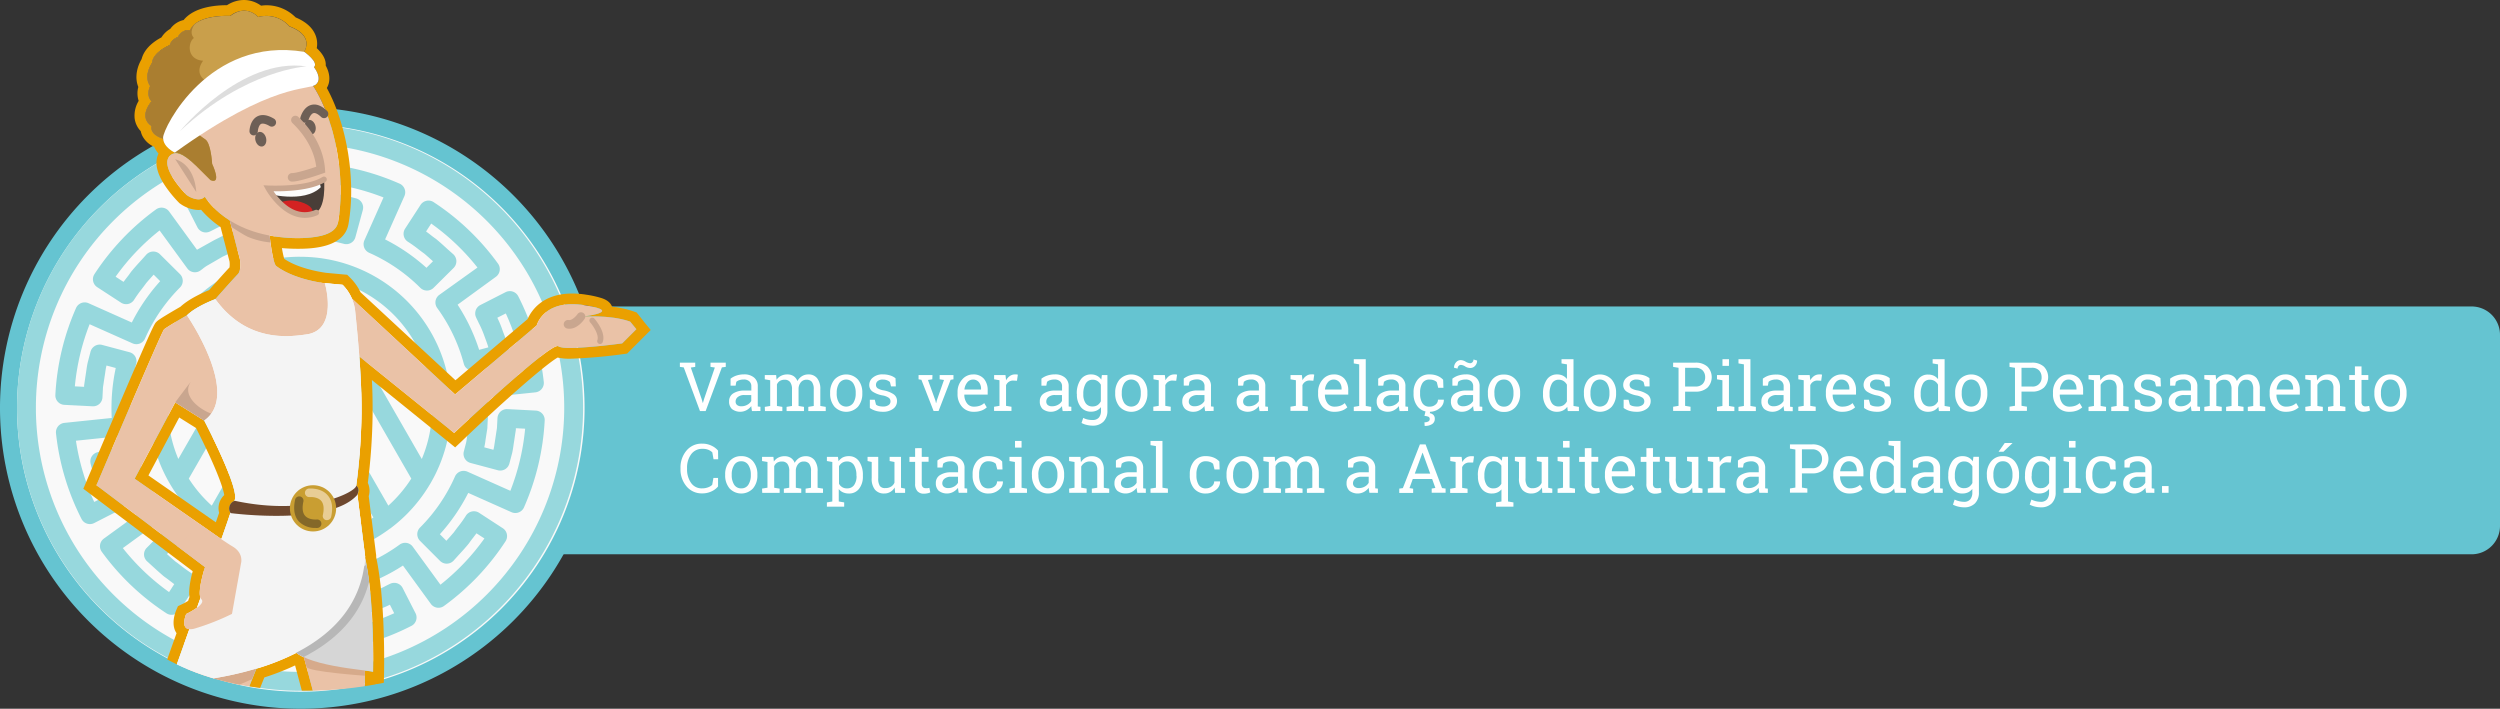<svg id="Camada_1" data-name="Camada 1" xmlns="http://www.w3.org/2000/svg" xmlns:xlink="http://www.w3.org/1999/xlink" viewBox="0 0 881 249.76"><rect x="0" y="0" width="881" height="249.76" fill="#333333" stroke="none"/><defs><style>.cls-1{fill:none;}.cls-2{fill:#65c4d1;}.cls-3{fill:#f9f9f9;}.cls-4{fill:#97d8dd;}.cls-5{clip-path:url(#clip-path);}.cls-6{fill:#eaa000;}.cls-7{fill:#eac2a7;}.cls-8{fill:#c9a68f;}.cls-9{fill:#d6aa8b;}.cls-10{fill:#d6d6d6;}.cls-11{fill:#c99f4b;}.cls-12{fill:#6d5f56;}.cls-13{fill:#493e38;}.cls-14{clip-path:url(#clip-path-2);}.cls-15{fill:#fcfcfc;}.cls-16{fill:#d32222;}.cls-17{fill:#f4f4f4;}.cls-18{clip-path:url(#clip-path-3);}.cls-19{fill:#b7b7b7;}.cls-20{fill:#6d472e;}.cls-21{fill:#c99e32;}.cls-22{clip-path:url(#clip-path-4);}.cls-23{fill:#aa7e30;}.cls-24{fill:#fff;}.cls-25{fill:#ddd;}.cls-26{fill:#846829;}.cls-27{fill:#e8cd95;}</style><clipPath id="clip-path"><path class="cls-1" d="M239,116.46C239,46.35,158.5,0,86,0S9.27,49.28,9.27,119.4s26.06,124,98.53,124S239,186.58,239,116.46Z"/></clipPath><clipPath id="clip-path-2"><path class="cls-1" d="M94.58,66.38c-.23-.24,14.13.9,19.61-3.13,0,0,1.08,10.92-3.82,12.12S99.52,74.58,94.58,66.38Z"/></clipPath><clipPath id="clip-path-3"><path class="cls-1" d="M102.71,228.09c3.33,6.62,26.79,8,28.73,8.63,0,0,.61-26.56-3.13-41.48S102.71,228.09,102.71,228.09Z"/></clipPath><clipPath id="clip-path-4"><path class="cls-1" d="M74.19,63.47c4.13,1.71.57-5.71.57-5.71s-.39-7.43-2.5-8.69a30.8,30.8,0,0,1-4.59-3.75l10.57-7.25,28.89-19.8s4-5.57-5.13-9A10.87,10.87,0,0,0,90.94,6s-4-4.77-9.76-.39c0,0-11.62-.68-14.26,5a4.33,4.33,0,0,0-4.28,2.42S60.22,14,59.75,16c0,0-5.88,2.32-6.24,6.24,0,0-3.21,4.49-.64,8.13,0,0-1.69,3.19.5,5.38,0,0-4.92,5.38,0,8.73,0,0-1.21,3.5,6,4.92l2.14,4.42s2.06-.93,8,5Z"/></clipPath></defs><title>9-intro</title><path class="cls-2" d="M871,195.33H152V108H871a10,10,0,0,1,10,10v67.36A10,10,0,0,1,871,195.33Z"/><circle class="cls-3" cx="106" cy="143.76" r="103"/><path class="cls-2" d="M106,43.76a100,100,0,1,1-100,100,100,100,0,0,1,100-100m0-6a106,106,0,1,0,106,106,106.12,106.12,0,0,0-106-106Z"/><path class="cls-4" d="M105.74,43.94a99.74,99.74,0,1,0,99.74,99.74A99.73,99.73,0,0,0,105.74,43.94Zm0,192.83a93.09,93.09,0,1,1,93.09-93.09A93.09,93.09,0,0,1,105.74,236.77Z"/><path class="cls-4" d="M152.81,71.23a3.27,3.27,0,0,0-2.51-.47,3.35,3.35,0,0,0-2.1,1.44l-5.43,8.36a3.32,3.32,0,0,0,1,4.65,42.72,42.72,0,0,1,3.73,2.66c.75.57,1.5,1.14,2.08,1.55,1,.85,2,1.75,3,2.65l-2.3,2.3a66.28,66.28,0,0,0-14.57-10l6.8-15.25a3.32,3.32,0,0,0-1.69-4.4,86.89,86.89,0,0,0-30.63-7.29,3.3,3.3,0,0,0-3.49,3.15l-.52,10a3.33,3.33,0,0,0,3.14,3.49l3.5.17,3.73.57,1.44.22c.72.11,1.44.21,2.07.35l.45.12-.87,3.25a68,68,0,0,0-17.61-1.42l-1.72-16.64a3.31,3.31,0,0,0-3.66-3,85.73,85.73,0,0,0-30.2,9,3.32,3.32,0,0,0-1.45,4.47l4.54,8.88A3.31,3.31,0,0,0,74,81.57c.67-.31,1.33-.63,2-1a34.31,34.31,0,0,1,4.75-2l.85-.32c1-.37,2-.73,2.93-1l.86,3.22c-.82.28-1.61.57-2.4.86l-.79.3a31.13,31.13,0,0,0-4.72,2l-2,1L69.8,87.8l-.38.21L59.61,74.54a3.35,3.35,0,0,0-2.17-1.33,3.3,3.3,0,0,0-2.47.6,86.67,86.67,0,0,0-21.69,22.8,3.33,3.33,0,0,0,1,4.6l8.36,5.44a3.31,3.31,0,0,0,4.65-1.06q1.23-1.92,2.65-3.72c.58-.75,1.15-1.5,1.56-2.09.85-1,1.75-2,2.65-3l2.3,2.3a66.28,66.28,0,0,0-10,14.57l-15.25-6.8a3.34,3.34,0,0,0-4.4,1.69,86.94,86.94,0,0,0-7.29,30.64,3.34,3.34,0,0,0,3.15,3.49l10,.51A3.3,3.3,0,0,0,36.11,140l.18-3.5.56-3.72c.09-.48.16-1,.22-1.45.11-.72.21-1.44.35-2.06l.12-.46,3.25.87a67.61,67.61,0,0,0-1.42,17.61l-16.64,1.73a3.33,3.33,0,0,0-3,3.65,86.8,86.8,0,0,0,9,30.21,3.31,3.31,0,0,0,4.47,1.44l8.88-4.53a3.32,3.32,0,0,0,1.51-4.36c-.31-.66-.63-1.31-1-2a34.73,34.73,0,0,1-2-4.78l-.33-.88c-.37-1-.72-2-1-2.9l3.26-.87A65.71,65.71,0,0,0,50.11,180L36.6,189.8a3.32,3.32,0,0,0-.73,4.65,86.47,86.47,0,0,0,22.8,21.68,3.32,3.32,0,0,0,4.6-1l5.44-8.36a3.32,3.32,0,0,0-1.06-4.66c-1.28-.82-2.53-1.7-3.73-2.65-.74-.58-1.49-1.15-2.08-1.56-1-.85-2-1.74-3-2.65l2.35-2.35c.89.81,1.81,1.63,2.92,2.54.64.46,1.27.94,1.9,1.43a38,38,0,0,0,3.71,2.6l5.93,3.41.08,0-6.81,15.27a3.29,3.29,0,0,0-.07,2.54,3.34,3.34,0,0,0,1.75,1.85,86.78,86.78,0,0,0,30.64,7.29h.17a3.33,3.33,0,0,0,3.32-3.15l.51-10a3.31,3.31,0,0,0-3.14-3.49l-3.49-.18-3.73-.57-1.44-.22c-.72-.1-1.44-.2-2.07-.35l-.46-.12.88-3.25a67.57,67.57,0,0,0,17.6,1.42l1.73,16.64a3.31,3.31,0,0,0,3.65,3,85.57,85.57,0,0,0,30.21-9,3.32,3.32,0,0,0,1.45-4.47l-4.54-8.88a3.32,3.32,0,0,0-4.35-1.51c-.67.31-1.33.64-2,1a34.31,34.31,0,0,1-4.75,2l-.85.32c-1,.37-2,.73-2.93,1.05l-.88-3.25A65.63,65.63,0,0,0,142,199.3l9.83,13.51a3.32,3.32,0,0,0,4.64.73,86.43,86.43,0,0,0,21.68-22.79,3.37,3.37,0,0,0,.47-2.51,3.32,3.32,0,0,0-1.44-2.1l-8.36-5.44a3.32,3.32,0,0,0-2.55-.45,3.28,3.28,0,0,0-2.1,1.51,42.46,42.46,0,0,1-2.65,3.72c-.58.75-1.15,1.51-1.56,2.09-.85,1-1.75,2-2.66,3l-2.29-2.3a66.28,66.28,0,0,0,10-14.57l15.25,6.8a3.33,3.33,0,0,0,4.39-1.69,86.91,86.91,0,0,0,7.3-30.64,3.32,3.32,0,0,0-3.15-3.48l-10-.52a3.35,3.35,0,0,0-3.49,3.14l-.18,3.5-.57,3.73c-.08.48-.15,1-.22,1.44-.1.72-.2,1.44-.35,2.06l-.11.46-3.21-.86,0-.08a23.08,23.08,0,0,0,.41-2.35c.05-.37.1-.74.17-1.15l.51-3.27c0-.11,0-.22,0-.34l.17-3.48V140l16.7-1.73a3.33,3.33,0,0,0,3-3.66,86.8,86.8,0,0,0-9-30.21,3.32,3.32,0,0,0-4.47-1.44l-8.88,4.53a3.33,3.33,0,0,0-1.51,4.36c.31.66.63,1.31.95,2a34.09,34.09,0,0,1,2.05,4.77l.33.88c.37,1,.73,1.95,1,2.91l-3.25.87a66.08,66.08,0,0,0-7.59-15.91l13.5-9.83a3.33,3.33,0,0,0,.74-4.64A86.47,86.47,0,0,0,152.81,71.23Zm2,32.68a3.31,3.31,0,0,0-.73,4.64,59.27,59.27,0,0,1,9.37,19.65,3.34,3.34,0,0,0,4.07,2.35l9.64-2.57a3.33,3.33,0,0,0,2.39-3.91,48.49,48.49,0,0,0-2.17-6.87l-.26-.71a35,35,0,0,0-1.87-4.52l3-1.51A80.26,80.26,0,0,1,184.67,132l-16.46,1.71a3.34,3.34,0,0,0-3,3.48l.17,3.23v6.35l-.17,3.14-.47,3.05c-.07.43-.14.87-.2,1.31-.08.59-.16,1.18-.27,1.67l-.83,3.2a3.32,3.32,0,0,0,2.36,4l9.63,2.57a3.32,3.32,0,0,0,4.08-2.38l1-3.79c.2-.89.33-1.79.46-2.69.06-.43.12-.85.2-1.33l.62-4.11,0-.51,3.27.17a80.93,80.93,0,0,1-5.21,21.89l-15.11-6.74a3.36,3.36,0,0,0-2.55-.07,3.33,3.33,0,0,0-1.85,1.76,59.45,59.45,0,0,1-12.32,18,3.32,3.32,0,0,0,0,4.69l7.05,7.06a3.31,3.31,0,0,0,4.83-.15l1.8-2c1.16-1.25,2.31-2.5,3.53-4,.5-.71,1-1.41,1.57-2.1.37-.49.74-1,1.11-1.47l2.8,1.81a79.87,79.87,0,0,1-15.5,16.3l-9.75-13.39a3.31,3.31,0,0,0-4.64-.73,59.12,59.12,0,0,1-19.64,9.37,3.34,3.34,0,0,0-2.36,4.07l2.58,9.64a3.33,3.33,0,0,0,3.91,2.39,48.78,48.78,0,0,0,6.89-2.18l.69-.25a34.82,34.82,0,0,0,4.51-1.87l1.51,3a80.26,80.26,0,0,1-21.58,6.44l-1.71-16.46a3.28,3.28,0,0,0-1.19-2.24,3.35,3.35,0,0,0-2.44-.73,60.77,60.77,0,0,1-21.77-1.77,3.34,3.34,0,0,0-4.07,2.35l-2.58,9.64a3.32,3.32,0,0,0,.34,2.54,3.37,3.37,0,0,0,2,1.54l3.79,1c.89.21,1.8.34,2.7.47.42.06.85.12,1.32.21l4.11.61.51,0L98.25,223a80.77,80.77,0,0,1-21.88-5.21l6.73-15.11a3.32,3.32,0,0,0-1.59-4.35L78.75,197l-5.67-3.26a32,32,0,0,1-3-2.16c-.7-.54-1.41-1.08-1.92-1.43-1-.79-1.88-1.63-2.8-2.48-.68-.63-1.37-1.26-2.07-1.87a3.33,3.33,0,0,0-4.54.16l-7,7.05a3.33,3.33,0,0,0-1,2.44,3.36,3.36,0,0,0,1.12,2.39l1.95,1.78c1.27,1.16,2.53,2.31,4,3.55.71.5,1.4,1,2.1,1.56l1.48,1.12-1.82,2.8a79.82,79.82,0,0,1-16.29-15.5l13.38-9.74A3.28,3.28,0,0,0,58,181.28a3.33,3.33,0,0,0-.59-2.48A59.34,59.34,0,0,1,48,159.16a3.32,3.32,0,0,0-4.06-2.35l-9.64,2.57a3.33,3.33,0,0,0-2.39,3.91,48.45,48.45,0,0,0,2.16,6.87l.27.71a34.2,34.2,0,0,0,1.86,4.51l-3,1.51a80.51,80.51,0,0,1-6.44-21.58l16.46-1.71a3.33,3.33,0,0,0,3-3.63A61,61,0,0,1,48,128.2a3.33,3.33,0,0,0-2.35-4.08L36,121.55a3.29,3.29,0,0,0-2.53.34,3.35,3.35,0,0,0-1.55,2l-1,3.8c-.2.88-.34,1.78-.47,2.68-.06.43-.12.86-.2,1.33l-.61,4.11,0,.51-3.26-.17a80.54,80.54,0,0,1,5.2-21.89L46.71,121a3.31,3.31,0,0,0,4.39-1.69,59.74,59.74,0,0,1,12.33-18,3.33,3.33,0,0,0,0-4.7l-7.05-7a3.34,3.34,0,0,0-4.84.14c-.59.67-1.19,1.32-1.8,2-1.15,1.25-2.3,2.51-3.52,4-.51.71-1,1.41-1.57,2.11-.37.48-.75,1-1.12,1.47l-2.79-1.82a79.87,79.87,0,0,1,15.5-16.3L66,94.58a3.33,3.33,0,0,0,4.65.73l.77-.58A12.07,12.07,0,0,1,73,93.61l5.44-3.15c.64-.29,1.28-.6,1.91-.91a26.19,26.19,0,0,1,3.89-1.67l1-.37A34.11,34.11,0,0,1,90.07,86a3.36,3.36,0,0,0,2.16-1.51,3.32,3.32,0,0,0,.38-2.61L90,72.24a3.33,3.33,0,0,0-3.91-2.39A49.15,49.15,0,0,0,79.23,72l-.69.26A34.64,34.64,0,0,0,74,74.14l-1.52-3a80.69,80.69,0,0,1,21.59-6.44l1.7,16.46a3.31,3.31,0,0,0,3.63,3,61.2,61.2,0,0,1,21.77,1.77,3.34,3.34,0,0,0,2.53-.33,3.3,3.3,0,0,0,1.54-2L127.86,74a3.3,3.3,0,0,0-.34-2.53,3.35,3.35,0,0,0-2-1.55l-3.78-1c-.9-.2-1.8-.34-2.71-.47l-1.32-.2-4.1-.61-.52,0,.17-3.26a80.45,80.45,0,0,1,21.89,5.2l-6.74,15.12a3.32,3.32,0,0,0,1.7,4.39,59.74,59.74,0,0,1,18,12.33,3.33,3.33,0,0,0,4.7,0l7.05-7a3.34,3.34,0,0,0-.14-4.84c-.66-.58-1.31-1.17-2-1.77-1.26-1.16-2.52-2.32-4-3.55-.71-.51-1.4-1-2.09-1.57l-1.48-1.12,1.81-2.79a79.61,79.61,0,0,1,16.3,15.5Z"/><path class="cls-4" d="M105.74,90.48a53.09,53.09,0,0,0-45.87,80l.2.34A53.59,53.59,0,0,0,73.63,186c.09.06.14.15.23.2l.07,0a52.79,52.79,0,0,0,63.6,0l.09,0c.09-.05.14-.14.22-.2a53.29,53.29,0,0,0,13.56-15.17,3.13,3.13,0,0,0,.21-.34,53.09,53.09,0,0,0-45.87-80Zm-6,7.09-36.9,64.17a46.49,46.49,0,0,1,36.9-64.17ZM79.9,182.36l25.84-44.92,25.84,44.92a46.4,46.4,0,0,1-51.68,0Zm56.95-4.17-26.79-46.57a5,5,0,0,0-8.65,0L74.62,178.19a46.7,46.7,0,0,1-8.09-9.53l39.21-68.19,7.6,13.19.15.29,31.45,54.71a46.7,46.7,0,0,1-8.09,9.53Zm11.78-16.45L119.41,110.9c0-.1-.1-.2-.15-.3l-7.52-13a46.5,46.5,0,0,1,36.89,64.17Z"/><g class="cls-5"><path class="cls-6" d="M86,3.76A6.87,6.87,0,0,1,90.94,6a12.15,12.15,0,0,1,3-.39A10.88,10.88,0,0,1,102,9.28c8.87,3.33,5.34,8.67,5.14,9l.1,0s5.2,3.63,3.42,5.41c0,0,3.21,4,.64,6.13a2.88,2.88,0,0,1-.93.47c7.3,11.36,11.64,31.41,8.77,48-.57,3.27-4.31,5.63-14.39,5.63h0A53.37,53.37,0,0,1,95,83c.1.77.2,1.61.32,2.45h0c.5,3.6,1.24,7.69,2,8.29,5.15,3.87,12.81,5.46,17.12,6.09l6.25.58a15.16,15.16,0,0,1,3.24,4.76h0L160.38,139l28.75-24.31s1.91-7.5,12.55-7.5a27.32,27.32,0,0,1,4.38.37c14.52,2.35-1.31,4.07-1.31,4.07s1.64-.14,4.06-.14c3.64,0,9,.31,13.26,1.85l2.19,2.67-5,5s-11.59,1.6-18.22,1.6c-2.11,0-3.71-.16-4.29-.59a.5.5,0,0,0-.26-.07c-3.95,0-36.43,30.63-36.43,30.63l-33.44-27c.5,6.63.85,13.72.78,20.28a210,210,0,0,1-1.86,25.31c1.47,1,.41,3.23.41,3.23l2.73,21.72c0,.16,0,.32,0,.48,3.4,15.11,2.82,40.16,2.82,40.16-.35-.11-1.39-.24-2.87-.43l0,1.82h0c-.07,12.66,0,30.95.72,35.12,1.17,6.52,0,9.73,0,9.73s3.21,50.76,3.21,51.15,4.49,6.17,4.49,6.17,5.94,4.68,10.56,8.38h0a13.52,13.52,0,0,1,3.87,1.64,3.82,3.82,0,0,1,1.17,2.43c.3.21.81.55,1.4,1a14.91,14.91,0,0,0,4,.75c.64.64,0,1.33-.83,1.88.47.5.74.93.67,1.21-.31,1.11-4.61,5.64-12.38,5.64-.44,0-.89,0-1.35-.05-8.16-.53-19.48-9.23-20.41-11.65a7.21,7.21,0,0,1,.12-4.89c0-2.06,1.25-4.54,1.94-5.77,1.07-1.93,1.82-7.38,1.82-7.38-11.77-41.28-5-47.09-6.31-50.09-.82-1.9-8.09-28.93-13.28-48.37h0v-.06c-.31-1.13-.6-2.24-.89-3.31a14.37,14.37,0,0,1-2.68-1.59,84.58,84.58,0,0,1-14.12,5.59l-15.51,38.9S72.1,284.3,69,287.45A139.19,139.19,0,0,1,61.14,310c-5.35,12-7.7,28.44-7.7,28.44s3.83,9.73,4.28,15.81c4.51,6.17,8.56,13.78,3.19,16a31,31,0,0,1-11.68,2.05c-6.47,0-12.27-1.52-13.62-2.87-2.17-2.17,4-18.64,4-18.64.19-1.5.61-2.94,1.48-3.55a26.67,26.67,0,0,0,4.71-5.14s-.81-2.14,1.44-5,5.56-21.41,5.56-23.83-3-20.54,7-27.67c0,0,1.14-23.15,4.07-39.9h0c.31-1.9.66-3.72,1-5.41-3.06.26-4.9.29-4.9.29s3-8.26,6.75-18.89c-3.23-.31-1.11-5.32-1.11-5.32a26.26,26.26,0,0,0,3.8-2.23c.41-1.15.82-2.32,1.23-3.48-1.06-2.64,1.6-10.83,1.6-10.83l-9.8-7.39L34,171s22.88-54,23.81-54.9c.6-.6,5-3.19,8.07-5,3.19-3.19,10-5.71,10-5.71s6.52-7.38,7.91-8.77.75-5.24.75-5.24L81,77.7c-6.31-4-8.8-8.38-8.8-8.38a3.17,3.17,0,0,1-2.32.93,8.15,8.15,0,0,1-4.16-1.58s-9.06-9.05-6.21-13.33a2.68,2.68,0,0,1,2.35-1.29c1.87,0,4.09,1.53,5.65,2.85-3.21-2.8-4.93-3.18-5.62-3.18h-.22l0,0,0,0-.06,0,0-.07c-.68-.33-3.71-2-4-4.82-5.12-1.6-4.13-4.45-4.13-4.45-4.92-3.35,0-8.73,0-8.73-2.19-2.19-.5-5.38-.5-5.38-2.57-3.64.64-8.13.64-8.13.36-3.92,6.24-6.24,6.24-6.24.47-2,2.89-2.89,2.89-2.89a4.29,4.29,0,0,1,4-2.44,2.22,2.22,0,0,1,.33,0C69.05,6,77.05,5.59,80,5.59c.71,0,1.14,0,1.14,0A8,8,0,0,1,86,3.76M78,190c1.28-3.65,2.39-6.85,3.22-9.29a2.79,2.79,0,0,1,1.38-4.13l.17-.57c1.28-4.71-10.81-27.79-10.81-27.79l-10.2-6.4-14.31,26.9,22.88,15.93L78,190m74.27,162.55h0M86,0h0a11.09,11.09,0,0,0-6,1.83h0c-4.35,0-11.64.73-15.29,5.23A7.88,7.88,0,0,0,60,10.18a8.75,8.75,0,0,0-3.1,3c-2.2,1.14-6,3.65-7,7.66-1.38,2.32-2.63,6.16-1.16,9.81a8.49,8.49,0,0,0,.13,4.9,10.09,10.09,0,0,0-1.43,6.11,7.92,7.92,0,0,0,2.16,4.56,6.62,6.62,0,0,0,.6,1.73,8.51,8.51,0,0,0,4.15,3.79,9.12,9.12,0,0,0,1.51,2.38c-1.5,3.06-.66,7,2.53,11.65a42.67,42.67,0,0,0,4.62,5.6l.18.19.21.15A11.68,11.68,0,0,0,69.87,74a8.93,8.93,0,0,0,1-.07A33.7,33.7,0,0,0,77.72,80l3.16,12.13a8.26,8.26,0,0,1,0,2.11c-1.51,1.57-5.59,6.16-7.2,8-2.09.84-7,3-10.1,5.86-7.42,4.28-8,4.88-8.46,5.32-.72.72-1.09,1.09-13.05,29-5.77,13.46-11.51,27-11.56,27.12l-1.15,2.7L31.71,174,60.2,195.47l7.71,5.82c-.79,2.89-1.5,6.47-1.15,9.14l-.46,1.32A23.4,23.4,0,0,1,64,213l-1.3.62-.56,1.32c-.47,1.1-1.87,4.95-.13,7.87.07.11.13.21.21.32-3.32,9.3-5.8,16.21-5.8,16.21l-1.83,5.13,5.44-.1h.21l-.12.75v0c-2.5,14.35-3.69,32.93-4,38.61-8.89,7.93-7.61,23.14-7.17,28.31,0,.47.09,1.06.09,1.23-.06,2.7-3.25,19.07-4.8,21.56a10.19,10.19,0,0,0-2.35,6.23,18,18,0,0,1-3,3.12c-1.59,1.11-2.57,3-3,5.7-.42,1.16-1.67,4.66-2.75,8.39-2.34,8.06-2.4,11.68-.24,13.84,2.73,2.73,10.35,4,16.28,4a34.58,34.58,0,0,0,13.13-2.34,7.54,7.54,0,0,0,4.56-5c1.09-3.92-.67-9-5.56-15.86-.64-5.35-3.1-12.3-4-14.83.58-3.6,2.91-16.76,7.26-26.51a144.3,144.3,0,0,0,7.81-22.31c3.15-3.93,5.38-11.49,6-13.53l14.77-37a89.94,89.94,0,0,0,10.84-4.24l.39,1.46v0c10.92,40.92,12.81,47.17,13.31,48.54,0,.3-.12.84-.2,1.28-.81,4.86-2.7,16.19,6.27,47.94a25.69,25.69,0,0,1-1.27,5.3,17.1,17.1,0,0,0-2.38,6.9,10.82,10.82,0,0,0,.1,6.93c1.22,3.2,7.18,7.2,9,8.36,3.08,2,9.08,5.34,14.71,5.7q.79.06,1.59.06c9.13,0,15.18-5.4,16-8.42a3.84,3.84,0,0,0,.12-1.58,4.31,4.31,0,0,0,.42-1.49,4.57,4.57,0,0,0-1.34-3.66l-1-1-1.46-.06a13.24,13.24,0,0,1-2.29-.34,6.93,6.93,0,0,0-2-2.94,13.88,13.88,0,0,0-4.52-2.17c-3.82-3.05-8.34-6.62-9.64-7.64-1.32-1.71-2.79-3.66-3.48-4.64-.17-2.83-.79-12.92-3.11-49.61.4-1.61.92-5.18-.09-10.8-.24-1.33-.77-7.06-.68-31.63l2.79.88.12-5c0-1,.53-25.1-2.79-40.51h0l0-.34,0-.34-2.62-20.83a6.62,6.62,0,0,0-.31-4.67,218.74,218.74,0,0,0,1.68-24.25c0-3.65,0-7.63-.26-12l26.8,21.67,2.55,2.07,2.39-2.25C175.94,142.76,192,128.59,196.51,126a18.93,18.93,0,0,0,4.51.41,177.65,177.65,0,0,0,18.73-1.64l1.25-.17.9-.9,5-5,2.41-2.41-2.16-2.63L225,110.92l-.65-.79-1-.36a34.56,34.56,0,0,0-7.66-1.69c-.41-1.12-1.42-2.27-3.61-3a34.18,34.18,0,0,0-5.43-1.22,31.38,31.38,0,0,0-5-.42c-10.62,0-14.51,6.23-15.72,9L160.5,134l-33.45-31a18.62,18.62,0,0,0-3.69-5.17l-1-1-1.35-.12-6.14-.57c-3.67-.54-10.23-1.88-14.71-4.93a30.6,30.6,0,0,1-.8-3.78c1.75.16,3.53.23,5.34.24,4.11,0,16.59,0,18.11-8.75C125.51,63.53,122.3,44,115.17,31c1.46-2.41,1-5.39-.39-7.9a5,5,0,0,0,0-.77c-.18-2.08-1.64-3.95-3.16-5.36a8.23,8.23,0,0,0-.23-4c-.92-2.91-3.34-5.21-7.2-6.83A14.52,14.52,0,0,0,93.92,1.85,15.11,15.11,0,0,0,92,2a10.34,10.34,0,0,0-6-2ZM52.32,167.51l10.84-20.39,5.92,3.71c.9,1.77,3,5.94,5.06,10.45,3.77,8.31,4.67,11.84,4.88,13.19A6.52,6.52,0,0,0,77.36,177a6.41,6.41,0,0,0-.14,3.72c-.34,1-.73,2.11-1.16,3.34l-3.61-2.51-20.13-14Zm83.91,166.6Z"/><path class="cls-7" d="M124,105.16,160.38,139l28.75-24.31s2.42-9.48,16.93-7.13-1.31,4.07-1.31,4.07,10.26-.86,17.32,1.71l2.19,2.67-5,5s-20.11,2.78-22.51,1S160,152.58,160,152.58l-33.44-27-6.56-5.6Z"/><path class="cls-7" d="M80.5,75.8l4.06,15.62s.65,3.85-.75,5.24-7.91,8.77-7.91,8.77l-3.64,7.16,21.07,12,25.14-6.74-.75-17.64s-12.87-.82-20.38-6.46c-1.47-1.1-2.72-14-2.72-14Z"/><path class="cls-8" d="M95.31,85.44c-.4-2.88-.72-5.78-.72-5.78l-14.12-4,1.13,4.35s4.42,2.88,5.8,3.48A26.92,26.92,0,0,0,95.31,85.44Z"/><path class="cls-7" d="M68.79,109.47s-10.07,5.69-11,6.62S34,171,34,171l28.48,21.48,9.8,7.39s-3.1,9.52-1.28,11.34-5.35,5.2-5.35,5.2-2.78,6.56,2.86,5.14a84.56,84.56,0,0,0,13.26-5.21l3.78-21.1L70.31,184.62,47.43,168.69l14.31-26.9,10.2,6.4L84.46,139l-9-22.38-3.85-8.42Z"/><path class="cls-7" d="M72.19,69.32s8.17,14.53,32.55,14.54c10.09,0,13.83-2.36,14.4-5.63,3.58-20.58-4-46.6-14.58-54.55-9.25-7-42.06,19.4-42.06,19.4l7,15.68s-7.13-7.7-10-3.42,6.21,13.33,6.21,13.33S69.77,71.74,72.19,69.32Z"/><path class="cls-7" d="M95.36,222.84l-20.6,51.67S72.1,284.3,69,287.45A139.19,139.19,0,0,1,61.14,310c-5.35,12-7.7,28.44-7.7,28.44s4.87,12.36,4.28,17.92c0,0,4.65,6.41,2.78,10.1s-9.2,1.5-9.2,1.5-12.24,1.6-14.06-1.44,2.3-11.23,2.3-11.23-.59-6.53,1.55-8a26.67,26.67,0,0,0,4.71-5.14s-.81-2.14,1.44-5,5.56-21.41,5.56-23.83-3-20.54,7-27.67c0,0,2.42-49.19,9.27-56s26.3-10.91,26.3-10.91Z"/><path class="cls-9" d="M95.36,222.84l-6.58,16.52s-9.12,4.07-11.42,4.63c-1.71.43-13.92,4.2-13.5,1.74,1.28-7.69,3-14,5.2-16.14,6.84-6.84,26.3-10.91,26.3-10.91Z"/><path class="cls-7" d="M102.71,215.19s17.25,65.17,18.54,68.16-5.46,8.81,6.31,50.09c0,0-.75,5.45-1.82,7.38s-3.53,6.84-.43,8.55,13.15,10.27,17.43,11,12.3-3,12.3-3,4.28-1.6,2.94-2.94c0,0-3.9-.16-5.18-1.44S137,340.28,137,340.28s-4.49-5.77-4.49-6.17S129.27,283,129.27,283s1.17-3.21,0-9.73-.61-47.63-.61-47.63Z"/><path class="cls-9" d="M102.71,215.19,108,235c.47,1.74,20.58,3.13,20.58,3.13l.11-12.51Z"/><path class="cls-10" d="M102.71,228.09c3.33,6.62,26.79,8,28.73,8.63,0,0,.61-26.56-3.13-41.48S102.71,228.09,102.71,228.09Z"/><path class="cls-11" d="M74.19,63.47c4.13,1.71.57-5.71.57-5.71s-.39-7.43-2.5-8.69a30.8,30.8,0,0,1-4.59-3.75l39.46-27s4-5.57-5.13-9A10.87,10.87,0,0,0,90.94,6s-4-4.77-9.76-.39c0,0-11.62-.68-14.26,5a4.33,4.33,0,0,0-4.28,2.42S60.22,14,59.75,16c0,0-5.88,2.32-6.24,6.24,0,0-3.21,4.49-.64,8.13,0,0-1.69,3.19.5,5.38,0,0-4.92,5.38,0,8.73,0,0-1.21,3.5,6,4.92l2.14,4.42s2.06-.93,8,5Z"/><ellipse class="cls-12" cx="91.89" cy="49.05" rx="1.92" ry="2.62" transform="translate(-9.18 23.87) rotate(-14.1)"/><path class="cls-12" d="M89.42,47.72h-.07a1.49,1.49,0,0,1-1.43-1.55c0-.39.23-3.79,2.71-5.13,1.6-.86,3.6-.59,5.94.8A1.5,1.5,0,0,1,95,44.41c-1.32-.79-2.38-1-3-.74-.78.42-1.11,1.95-1.14,2.62A1.51,1.51,0,0,1,89.42,47.72Z"/><ellipse class="cls-12" cx="109.31" cy="44.82" rx="1.92" ry="2.62" transform="translate(-7.63 27.99) rotate(-14.1)"/><path class="cls-12" d="M107.27,43.26a1.44,1.44,0,0,1-.4-.06,1.49,1.49,0,0,1-1-1.83c.1-.37,1.07-3.64,3.78-4.39,1.76-.49,3.65.22,5.61,2.1a1.5,1.5,0,0,1-2.07,2.17c-1.11-1.07-2.09-1.56-2.73-1.38-.86.23-1.52,1.65-1.7,2.3A1.51,1.51,0,0,1,107.27,43.26Z"/><path class="cls-13" d="M94.58,66.38c-.23-.24,14.13.9,19.61-3.13,0,0,1.08,10.92-3.82,12.12S99.52,74.58,94.58,66.38Z"/><g class="cls-14"><path class="cls-15" d="M93.64,68.1s13.44,3.84,19.41-2.14l-.75-2.71L92.61,64.57Z"/><path class="cls-16" d="M96,73s4.31-4.17,11.19-1.39,0,7.81,0,7.81Z"/></g><path class="cls-8" d="M107.42,76.77c-8.18,0-13.65-9.79-13.72-9.91l-.86-1.57,1.79.09c.13,0,13.27.65,19-3a1,1,0,0,1,1.38.31,1,1,0,0,1-.31,1.38c-5,3.13-14.29,3.4-18.3,3.34C98.55,70.55,104,77,111.06,74a1,1,0,0,1,.79,1.84A11,11,0,0,1,107.42,76.77Z"/><path class="cls-8" d="M69.16,67.68S69,58.32,61.73,56.07"/><path class="cls-8" d="M61.74,141.79s6.17-8.26,5.36-7c-4.52,7,11.55,15.06,15.32,10.75a9.63,9.63,0,0,1-10.48,2.66Z"/><path class="cls-17" d="M75.9,105.43s-6.85,2.52-10,5.71c0,0,19.2,27.85,6.08,37.05,0,0,12.09,23.08,10.81,27.79S60,240.61,60,240.61s66.31-1.18,68.67-44.53l-3.14-25a210,210,0,0,0,1.86-25.31c.13-12.18-1.2-26.17-2.18-35.73a15.47,15.47,0,0,0-4.49-9.69l-6.25-.58s4.93,16.52-6.48,18.08C101.84,118.74,87,120.73,75.9,105.43Z"/><g class="cls-18"><path class="cls-19" d="M62.46,242.23s66.31-1.18,68.67-44.53Z"/></g><path class="cls-17" d="M75.9,105.43s-6.85,2.52-10,5.71c0,0,19.2,27.85,6.08,37.05,0,0,12.09,23.08,10.81,27.79S60,240.61,60,240.61s66.31-1.18,68.67-44.53l-3.14-25a210,210,0,0,0,1.86-25.31c.13-12.18-1.2-26.17-2.18-35.73a15.47,15.47,0,0,0-4.49-9.69l-6.25-.58s4.93,16.52-6.48,18.08C101.84,118.74,87,120.73,75.9,105.43Z"/><path class="cls-7" d="M62.46,192.47l9.8,7.39s-3.1,9.52-1.28,11.34-5.35,5.2-5.35,5.2-2.78,6.56,2.86,5.14a84.56,84.56,0,0,0,13.26-5.21l3.2-17.9s1-3.51-3-5.86c-3.09-1.81-11.63-7.95-11.63-7.95Z"/><path class="cls-20" d="M81.27,180.82s35,4.66,44.66-6.46c0,0,1.06-2.2-.41-3.23.21,2.05-16.42,11-42.77,5.35A2.86,2.86,0,0,0,81.27,180.82Z"/><circle class="cls-21" cx="110.31" cy="179.14" r="8.15"/><g class="cls-22"><path class="cls-23" d="M71.59,21.4s-3.5,4.25.94,7.08c1.56,1-4.6,5.77-4.6,5.77l-2.48,14a18.62,18.62,0,0,1,5.35-1.29L82.05,59.81l-7.22,4.51L51.8,48.8,36.47,19.19,56.22,1.26l21.61-5L74,3.76s-9.17,5.6-5.67,9.64C66.17,14.94,65.74,21,71.59,21.4Z"/></g><path class="cls-24" d="M61.61,53.77s-4.14-1.85-4.14-5.27,16.11-35.8,49.77-30.23c0,0,5.2,3.63,3.42,5.41,0,0,3.21,4,.64,6.13S96.26,28.81,61.61,53.77Z"/><path class="cls-25" d="M63.42,46.22S85,20,108,23.4C108,23.4,86.52,24.55,63.42,46.22Z"/><path class="cls-26" d="M111.21,186.05a8,8,0,0,1-5.91-2.3c-1.58-1.76-2-4.32-1.32-7.61a1.5,1.5,0,1,1,2.93.64c-.49,2.29-.28,4,.63,5,1.36,1.53,4,1.29,4.06,1.29a1.5,1.5,0,0,1,1.65,1.34,1.49,1.49,0,0,1-1.34,1.64A5.49,5.49,0,0,1,111.21,186.05Z"/><path class="cls-27" d="M115.24,183.29a1.84,1.84,0,0,1-.33,0,1.5,1.5,0,0,1-1.14-1.79c.51-2.28.31-3.95-.58-5-1.36-1.55-4-1.33-4.08-1.33a1.5,1.5,0,0,1-.28-3c.17,0,4.21-.38,6.59,2.31,1.58,1.77,2,4.34,1.28,7.62A1.49,1.49,0,0,1,115.24,183.29Z"/><path class="cls-8" d="M102.92,64a1.5,1.5,0,1,1,0-3c1.48,0,5.62-1.25,8.52-2.24-.92-7.27-5.57-12.7-8.35-15.36a1.5,1.5,0,1,1,2.07-2.17c3.24,3.1,8.77,9.61,9.38,18.46l.08,1.13-1.07.38C112.75,61.46,105.67,64,102.92,64Z"/><path class="cls-8" d="M200.66,115.85a3.78,3.78,0,0,1-.74-.07,1.5,1.5,0,0,1,.52-3c1.09.19,2.54-1.32,3.07-2.08a1.5,1.5,0,0,1,2.48,1.69C205.73,112.81,203.57,115.85,200.66,115.85Z"/><path class="cls-8" d="M211.45,121.22a1,1,0,0,1-.34-.06,1,1,0,0,1-.6-1.28c.71-1.93-1.64-5.25-2.52-6.25a1,1,0,1,1,1.5-1.32c.43.49,4.14,4.87,2.9,8.26A1,1,0,0,1,211.45,121.22Z"/></g><path class="cls-24" d="M245,129.29l-1.56.24,3.82,11.09.39,1.35h.07l.39-1.35,3.8-11.1-1.53-.23V127.8h5.38v1.49l-1.37.18-5.72,15.39h-2l-5.72-15.39-1.36-.18V127.8H245Z"/><path class="cls-24" d="M265,144.86c-.07-.34-.12-.65-.16-.93a7.34,7.34,0,0,1-.08-.82,5.79,5.79,0,0,1-1.67,1.43,4.77,4.77,0,0,1-5.15-.4,3.53,3.53,0,0,1-1-2.72,3.16,3.16,0,0,1,1.46-2.79,7.16,7.16,0,0,1,4-1h2.37v-1.47a2.29,2.29,0,0,0-.7-1.77,2.79,2.79,0,0,0-2-.65,4.82,4.82,0,0,0-1.53.23,2.9,2.9,0,0,0-1.07.6l-.24,1.34h-1.78v-2.46a6.8,6.8,0,0,1,2.09-1.11,8.49,8.49,0,0,1,2.67-.41,5.3,5.3,0,0,1,3.5,1.1,3.84,3.84,0,0,1,1.33,3.15v6.11c0,.16,0,.32,0,.48a3.83,3.83,0,0,0,0,.47l.94.12v1.48Zm-3.71-1.69a4.06,4.06,0,0,0,2.09-.55,3.33,3.33,0,0,0,1.36-1.32v-2.09H262.3a3.49,3.49,0,0,0-2.24.66,2,2,0,0,0-.83,1.59,1.55,1.55,0,0,0,.52,1.27A2.31,2.31,0,0,0,261.31,143.17Z"/><path class="cls-24" d="M269.51,143.38l1.91-.32V134l-1.91-.33v-1.49h4l.16,1.65a4.12,4.12,0,0,1,1.57-1.39,4.78,4.78,0,0,1,2.22-.49,3.94,3.94,0,0,1,2.18.58,3.55,3.55,0,0,1,1.36,1.76,4.68,4.68,0,0,1,1.59-1.71,4.14,4.14,0,0,1,2.29-.63,3.79,3.79,0,0,1,3.07,1.33,6.06,6.06,0,0,1,1.13,4v5.78l1.91.32v1.48h-6.14v-1.48l1.91-.32v-5.8a4.23,4.23,0,0,0-.65-2.66,2.33,2.33,0,0,0-1.91-.78,2.43,2.43,0,0,0-1.94.85,3.71,3.71,0,0,0-.85,2.14v6.25l1.91.32v1.48h-6.13v-1.48l1.91-.32v-5.8a4.17,4.17,0,0,0-.66-2.61,2.31,2.31,0,0,0-1.91-.83,3.18,3.18,0,0,0-1.74.44,2.75,2.75,0,0,0-1,1.21v7.59l1.91.32v1.48h-6.13Z"/><path class="cls-24" d="M292.54,138.4a7,7,0,0,1,1.52-4.63,5.64,5.64,0,0,1,8.29,0,7,7,0,0,1,1.53,4.64v.26a7,7,0,0,1-1.52,4.64,5.66,5.66,0,0,1-8.3,0,7,7,0,0,1-1.52-4.64Zm2.31.26a6,6,0,0,0,.85,3.33,3.06,3.06,0,0,0,5,0,6,6,0,0,0,.85-3.33v-.26a6,6,0,0,0-.85-3.31,3,3,0,0,0-5,0,6.07,6.07,0,0,0-.84,3.31Z"/><path class="cls-24" d="M315.69,136.17H314l-.38-1.53a3.16,3.16,0,0,0-1.06-.64,4,4,0,0,0-1.44-.24,2.67,2.67,0,0,0-1.83.54,1.68,1.68,0,0,0-.6,1.3,1.47,1.47,0,0,0,.53,1.19,5.47,5.47,0,0,0,2.14.77,9.21,9.21,0,0,1,3.58,1.4,2.82,2.82,0,0,1,1.17,2.37,3.27,3.27,0,0,1-1.37,2.73,5.68,5.68,0,0,1-3.56,1.05,8.93,8.93,0,0,1-2.59-.34,7,7,0,0,1-2.06-1v-2.9h1.74l.43,1.7a2.49,2.49,0,0,0,1.08.53,6,6,0,0,0,1.41.16,3.18,3.18,0,0,0,1.92-.5,1.51,1.51,0,0,0,.7-1.3,1.57,1.57,0,0,0-.58-1.26,5.58,5.58,0,0,0-2.2-.85A9.42,9.42,0,0,1,307.5,138a2.77,2.77,0,0,1-1.17-2.35,3.29,3.29,0,0,1,1.32-2.63,5.19,5.19,0,0,1,3.43-1.09,8.35,8.35,0,0,1,2.59.37,5.55,5.55,0,0,1,1.91,1Z"/><path class="cls-24" d="M328.54,133.67l-1.53.23,2.62,7.22.21.92h.07l.22-.92,2.53-7.22-1.53-.23v-1.49H336v1.49l-1,.17-4.25,11H329l-4.3-11-1-.17v-1.49h4.9Z"/><path class="cls-24" d="M343.22,145.11a5.34,5.34,0,0,1-4.21-1.77,6.64,6.64,0,0,1-1.57-4.57v-.52a6.46,6.46,0,0,1,1.62-4.5,5,5,0,0,1,3.81-1.8,4.81,4.81,0,0,1,3.87,1.54,6.15,6.15,0,0,1,1.32,4.13v1.44h-8.23l0,.06a4.92,4.92,0,0,0,.93,3,2.92,2.92,0,0,0,2.49,1.18,5.9,5.9,0,0,0,2.06-.33,4.7,4.7,0,0,0,1.53-.92l.9,1.5a5.59,5.59,0,0,1-1.8,1.11A7.21,7.21,0,0,1,343.22,145.11Zm-.35-11.35a2.52,2.52,0,0,0-2,1,4.64,4.64,0,0,0-1,2.46l0,.06h5.85V137a3.54,3.54,0,0,0-.72-2.27A2.61,2.61,0,0,0,342.87,133.76Z"/><path class="cls-24" d="M350.33,133.67v-1.49h4l.22,1.84a4.32,4.32,0,0,1,1.33-1.52,3.07,3.07,0,0,1,1.81-.55,3.6,3.6,0,0,1,.56,0,1.76,1.76,0,0,1,.44.09l-.31,2.14-1.31-.07a2.64,2.64,0,0,0-1.54.43,2.76,2.76,0,0,0-1,1.2v7.28l1.91.32v1.48h-6.13v-1.48l1.91-.32V134Z"/><path class="cls-24" d="M374.5,144.86c-.07-.34-.13-.65-.17-.93s-.06-.54-.08-.82a5.54,5.54,0,0,1-1.67,1.43,4.77,4.77,0,0,1-5.15-.4,3.53,3.53,0,0,1-1-2.72,3.16,3.16,0,0,1,1.46-2.79,7.13,7.13,0,0,1,4-1h2.38v-1.47a2.29,2.29,0,0,0-.7-1.77,2.79,2.79,0,0,0-2-.65,4.73,4.73,0,0,0-1.53.23,2.83,2.83,0,0,0-1.07.6l-.25,1.34H367v-2.46a7,7,0,0,1,2.1-1.11,8.49,8.49,0,0,1,2.67-.41,5.27,5.27,0,0,1,3.49,1.1,3.84,3.84,0,0,1,1.34,3.15v6.11c0,.16,0,.32,0,.48s0,.31,0,.47l.94.12v1.48Zm-3.72-1.69a4.07,4.07,0,0,0,2.1-.55,3.4,3.4,0,0,0,1.36-1.32v-2.09h-2.46a3.48,3.48,0,0,0-2.24.66,2,2,0,0,0-.83,1.59,1.55,1.55,0,0,0,.52,1.27A2.29,2.29,0,0,0,370.78,143.17Z"/><path class="cls-24" d="M379.46,138.76a8.35,8.35,0,0,1,1.33-4.94,4.28,4.28,0,0,1,3.69-1.87,4.4,4.4,0,0,1,2.1.47,4.06,4.06,0,0,1,1.51,1.35l.21-1.59h1.95V144.7a5.33,5.33,0,0,1-1.37,3.87A5.21,5.21,0,0,1,385,150a8.66,8.66,0,0,1-2-.25,7.74,7.74,0,0,1-1.87-.69l.6-1.79a6.27,6.27,0,0,0,1.52.56A7,7,0,0,0,385,148a2.78,2.78,0,0,0,2.27-.87,3.77,3.77,0,0,0,.72-2.47v-1.21a4.13,4.13,0,0,1-1.49,1.21,4.65,4.65,0,0,1-2,.41,4.43,4.43,0,0,1-3.67-1.69,6.93,6.93,0,0,1-1.33-4.42Zm2.3.24a5.26,5.26,0,0,0,.81,3.07,2.81,2.81,0,0,0,2.46,1.16,3.11,3.11,0,0,0,1.75-.47,3.63,3.63,0,0,0,1.16-1.34v-5.84a3.51,3.51,0,0,0-1.16-1.28,3,3,0,0,0-1.72-.48,2.71,2.71,0,0,0-2.48,1.38,7,7,0,0,0-.82,3.56Z"/><path class="cls-24" d="M393,138.4a7,7,0,0,1,1.52-4.63,5.64,5.64,0,0,1,8.29,0,7,7,0,0,1,1.53,4.64v.26a7,7,0,0,1-1.52,4.64,5.66,5.66,0,0,1-8.3,0,7,7,0,0,1-1.52-4.64Zm2.31.26a6,6,0,0,0,.85,3.33,3.06,3.06,0,0,0,5,0,6,6,0,0,0,.85-3.33v-.26a6,6,0,0,0-.85-3.31,3,3,0,0,0-5,0,6.07,6.07,0,0,0-.84,3.31Z"/><path class="cls-24" d="M406.49,133.67v-1.49h4l.23,1.84A4.32,4.32,0,0,1,412,132.5a3.05,3.05,0,0,1,1.81-.55,3.48,3.48,0,0,1,.55,0,1.76,1.76,0,0,1,.44.09l-.3,2.14-1.31-.07a2.61,2.61,0,0,0-1.54.43,2.76,2.76,0,0,0-1,1.2v7.28l1.91.32v1.48h-6.13v-1.48l1.91-.32V134Z"/><path class="cls-24" d="M424.69,144.86c-.07-.34-.12-.65-.16-.93s-.07-.54-.09-.82a5.54,5.54,0,0,1-1.67,1.43,4.22,4.22,0,0,1-2.13.57,4.3,4.3,0,0,1-3-1,3.56,3.56,0,0,1-1-2.72,3.16,3.16,0,0,1,1.46-2.79,7.13,7.13,0,0,1,4-1h2.38v-1.47a2.29,2.29,0,0,0-.7-1.77,2.79,2.79,0,0,0-2-.65,4.73,4.73,0,0,0-1.53.23,2.83,2.83,0,0,0-1.07.6l-.25,1.34h-1.78v-2.46a7,7,0,0,1,2.1-1.11,8.49,8.49,0,0,1,2.67-.41,5.27,5.27,0,0,1,3.49,1.1,3.81,3.81,0,0,1,1.34,3.15v6.11c0,.16,0,.32,0,.48a3.83,3.83,0,0,0,0,.47l.93.12v1.48ZM421,143.17a4.06,4.06,0,0,0,2.09-.55,3.33,3.33,0,0,0,1.36-1.32v-2.09H422a3.49,3.49,0,0,0-2.24.66,2,2,0,0,0-.83,1.59,1.55,1.55,0,0,0,.52,1.27A2.31,2.31,0,0,0,421,143.17Z"/><path class="cls-24" d="M443.87,144.86c-.07-.34-.12-.65-.16-.93a7.34,7.34,0,0,1-.08-.82,5.66,5.66,0,0,1-1.67,1.43,4.77,4.77,0,0,1-5.15-.4,3.53,3.53,0,0,1-1-2.72,3.15,3.15,0,0,1,1.45-2.79,7.16,7.16,0,0,1,4-1h2.38v-1.47a2.3,2.3,0,0,0-.71-1.77,2.78,2.78,0,0,0-2-.65,4.73,4.73,0,0,0-1.53.23,2.87,2.87,0,0,0-1.08.6l-.24,1.34h-1.78v-2.46a6.8,6.8,0,0,1,2.09-1.11,8.55,8.55,0,0,1,2.68-.41,5.29,5.29,0,0,1,3.49,1.1,3.84,3.84,0,0,1,1.33,3.15v6.11c0,.16,0,.32,0,.48a3.83,3.83,0,0,0,0,.47l.94.12v1.48Zm-3.71-1.69a4.12,4.12,0,0,0,2.1-.55,3.46,3.46,0,0,0,1.36-1.32v-2.09h-2.47a3.49,3.49,0,0,0-2.24.66,2,2,0,0,0-.83,1.59,1.58,1.58,0,0,0,.52,1.27A2.31,2.31,0,0,0,440.16,143.17Z"/><path class="cls-24" d="M454.78,133.67v-1.49h4L459,134a4.32,4.32,0,0,1,1.33-1.52,3.07,3.07,0,0,1,1.81-.55,3.69,3.69,0,0,1,.56,0,1.86,1.86,0,0,1,.44.09l-.31,2.14-1.31-.07a2.64,2.64,0,0,0-1.54.43,2.76,2.76,0,0,0-1,1.2v7.28l1.91.32v1.48h-6.13v-1.48l1.91-.32V134Z"/><path class="cls-24" d="M470.28,145.11a5.36,5.36,0,0,1-4.22-1.77,6.63,6.63,0,0,1-1.56-4.57v-.52a6.5,6.5,0,0,1,1.61-4.5,5,5,0,0,1,3.81-1.8,4.81,4.81,0,0,1,3.88,1.54,6.15,6.15,0,0,1,1.32,4.13v1.44h-8.23l0,.06a5.05,5.05,0,0,0,.93,3,2.94,2.94,0,0,0,2.5,1.18,5.84,5.84,0,0,0,2.05-.33,4.7,4.7,0,0,0,1.53-.92l.9,1.5a5.64,5.64,0,0,1-1.79,1.11A7.25,7.25,0,0,1,470.28,145.11Zm-.36-11.35a2.52,2.52,0,0,0-2,1,4.63,4.63,0,0,0-1,2.46l0,.06h5.85V137a3.49,3.49,0,0,0-.73-2.27A2.58,2.58,0,0,0,469.92,133.76Z"/><path class="cls-24" d="M477.07,128.07v-1.49h4.22v16.48l1.91.32v1.48h-6.13v-1.48l1.91-.32V128.4Z"/><path class="cls-24" d="M493.22,144.86c-.07-.34-.12-.65-.16-.93a7.34,7.34,0,0,1-.08-.82,5.79,5.79,0,0,1-1.67,1.43,4.79,4.79,0,0,1-5.16-.4,3.56,3.56,0,0,1-1-2.72,3.16,3.16,0,0,1,1.46-2.79,7.15,7.15,0,0,1,4-1H493v-1.47a2.29,2.29,0,0,0-.7-1.77,2.79,2.79,0,0,0-2-.65,4.82,4.82,0,0,0-1.53.23,2.9,2.9,0,0,0-1.07.6l-.24,1.34h-1.79v-2.46a7,7,0,0,1,2.1-1.11,8.49,8.49,0,0,1,2.67-.41,5.3,5.3,0,0,1,3.5,1.1,3.84,3.84,0,0,1,1.33,3.15v6.11c0,.16,0,.32,0,.48a3.83,3.83,0,0,0,0,.47l.93.12v1.48Zm-3.71-1.69a4.06,4.06,0,0,0,2.09-.55A3.33,3.33,0,0,0,493,141.3v-2.09H490.5a3.49,3.49,0,0,0-2.24.66,2,2,0,0,0-.83,1.59,1.55,1.55,0,0,0,.52,1.27A2.31,2.31,0,0,0,489.51,143.17Z"/><path class="cls-24" d="M503.86,143.3a3.06,3.06,0,0,0,2-.71,2.14,2.14,0,0,0,.88-1.74h2.07l0,.07a3.56,3.56,0,0,1-1.45,2.92,5.4,5.4,0,0,1-3.54,1.27,5.09,5.09,0,0,1-4.22-1.81,6.92,6.92,0,0,1-1.46-4.53v-.5a7,7,0,0,1,1.46-4.51,5.12,5.12,0,0,1,4.22-1.81,7,7,0,0,1,2.74.5,5.62,5.62,0,0,1,2,1.38l.1,2.82h-1.84l-.5-2a3.11,3.11,0,0,0-1.05-.64,4,4,0,0,0-1.46-.25,2.78,2.78,0,0,0-2.59,1.31,6.14,6.14,0,0,0-.78,3.2v.5a6.22,6.22,0,0,0,.77,3.24A2.79,2.79,0,0,0,503.86,143.3ZM504,145l-.14.61a2.33,2.33,0,0,1,1.26.6,1.88,1.88,0,0,1,.5,1.42,2.11,2.11,0,0,1-.92,1.8,4.53,4.53,0,0,1-2.65.66l-.08-1.27a2.76,2.76,0,0,0,1.35-.29.93.93,0,0,0,.51-.86.82.82,0,0,0-.42-.79,3.91,3.91,0,0,0-1.44-.3l.37-1.58Z"/><path class="cls-24" d="M519.38,144.86c-.07-.34-.13-.65-.17-.93s-.06-.54-.08-.82a5.54,5.54,0,0,1-1.67,1.43,4.77,4.77,0,0,1-5.15-.4,3.53,3.53,0,0,1-1-2.72,3.16,3.16,0,0,1,1.46-2.79,7.13,7.13,0,0,1,4-1h2.38v-1.47a2.29,2.29,0,0,0-.7-1.77,2.79,2.79,0,0,0-2-.65,4.73,4.73,0,0,0-1.53.23,2.83,2.83,0,0,0-1.07.6l-.25,1.34h-1.78v-2.46a7,7,0,0,1,2.1-1.11,8.49,8.49,0,0,1,2.67-.41,5.27,5.27,0,0,1,3.49,1.1,3.84,3.84,0,0,1,1.34,3.15v6.59l0,.47.94.12v1.48Zm1.15-17.8a2.67,2.67,0,0,1-.7,1.86,2.27,2.27,0,0,1-1.75.76,3.38,3.38,0,0,1-1.74-.54,3.15,3.15,0,0,0-1.5-.55,1.08,1.08,0,0,0-.84.39,1.31,1.31,0,0,0-.34.92l-1.26-.31a2.79,2.79,0,0,1,.69-1.89,2.19,2.19,0,0,1,1.75-.8,3.5,3.5,0,0,1,1.64.55,3.64,3.64,0,0,0,1.6.55,1.11,1.11,0,0,0,.83-.38,1.37,1.37,0,0,0,.35-.94Zm-4.87,16.11a4.07,4.07,0,0,0,2.1-.55,3.4,3.4,0,0,0,1.36-1.32v-2.09h-2.46a3.52,3.52,0,0,0-2.25.66,2,2,0,0,0-.82,1.59,1.57,1.57,0,0,0,.51,1.27A2.34,2.34,0,0,0,515.66,143.17Z"/><path class="cls-24" d="M524.33,138.4a7,7,0,0,1,1.53-4.63A5.07,5.07,0,0,1,530,132a5.16,5.16,0,0,1,4.16,1.81,7,7,0,0,1,1.53,4.64v.26a6.92,6.92,0,0,1-1.53,4.64,5.1,5.1,0,0,1-4.13,1.81,5.16,5.16,0,0,1-4.16-1.81,7,7,0,0,1-1.53-4.64Zm2.31.26a6.07,6.07,0,0,0,.85,3.33A2.83,2.83,0,0,0,530,143.3a2.8,2.8,0,0,0,2.49-1.31,6,6,0,0,0,.86-3.33v-.26a6,6,0,0,0-.86-3.31,2.8,2.8,0,0,0-2.52-1.33,2.77,2.77,0,0,0-2.5,1.33,6,6,0,0,0-.85,3.31Z"/><path class="cls-24" d="M552.3,143.35a4.13,4.13,0,0,1-1.52,1.31,4.58,4.58,0,0,1-2.08.45,4.32,4.32,0,0,1-3.63-1.69,7,7,0,0,1-1.31-4.42v-.24a8.49,8.49,0,0,1,1.31-4.94,4.2,4.2,0,0,1,3.65-1.87,4.65,4.65,0,0,1,2,.41,4.23,4.23,0,0,1,1.47,1.2V128.4l-1.91-.33v-1.49h4.22v16.48l1.91.32v1.48h-3.92ZM546.07,139a5.34,5.34,0,0,0,.79,3.07,2.72,2.72,0,0,0,2.42,1.16,3,3,0,0,0,1.74-.47,3.58,3.58,0,0,0,1.16-1.32v-5.88a3.56,3.56,0,0,0-1.16-1.27,3.09,3.09,0,0,0-1.71-.47,2.65,2.65,0,0,0-2.45,1.37,7.18,7.18,0,0,0-.79,3.57Z"/><path class="cls-24" d="M558.17,138.4a6.94,6.94,0,0,1,1.52-4.63,5.64,5.64,0,0,1,8.29,0,7,7,0,0,1,1.53,4.64v.26A7,7,0,0,1,568,143.3a5.66,5.66,0,0,1-8.3,0,7,7,0,0,1-1.52-4.64Zm2.31.26a6.07,6.07,0,0,0,.84,3.33,3.07,3.07,0,0,0,5,0,6,6,0,0,0,.85-3.33v-.26a6,6,0,0,0-.85-3.31,3,3,0,0,0-5,0,6.07,6.07,0,0,0-.84,3.31Z"/><path class="cls-24" d="M581.32,136.17h-1.73l-.38-1.53a3.16,3.16,0,0,0-1.06-.64,4.06,4.06,0,0,0-1.44-.24,2.67,2.67,0,0,0-1.83.54,1.68,1.68,0,0,0-.6,1.3,1.47,1.47,0,0,0,.53,1.19,5.47,5.47,0,0,0,2.14.77,9.28,9.28,0,0,1,3.58,1.4,2.82,2.82,0,0,1,1.17,2.37,3.27,3.27,0,0,1-1.37,2.73,5.69,5.69,0,0,1-3.57,1.05,9,9,0,0,1-2.59-.34,7,7,0,0,1-2-1v-2.9h1.74l.43,1.7a2.49,2.49,0,0,0,1.08.53,6,6,0,0,0,1.4.16,3.21,3.21,0,0,0,1.93-.5,1.51,1.51,0,0,0,.7-1.3,1.57,1.57,0,0,0-.58-1.26,5.58,5.58,0,0,0-2.2-.85,9.42,9.42,0,0,1-3.48-1.37,2.77,2.77,0,0,1-1.17-2.35,3.29,3.29,0,0,1,1.32-2.63,5.19,5.19,0,0,1,3.43-1.09,8.35,8.35,0,0,1,2.59.37,5.55,5.55,0,0,1,1.91,1Z"/><path class="cls-24" d="M597.45,127.8a6.07,6.07,0,0,1,4.25,1.4,5.31,5.31,0,0,1,0,7.42,6.07,6.07,0,0,1-4.25,1.4h-3.62v5l1.91.32v1.48h-6.13v-1.48l1.91-.32V129.61l-1.91-.32V127.8h7.84Zm-3.62,8.41h3.62a3.36,3.36,0,0,0,2.59-.93,3.29,3.29,0,0,0,.86-2.35,3.39,3.39,0,0,0-.86-2.37,3.33,3.33,0,0,0-2.59-.95h-3.62Z"/><path class="cls-24" d="M605.07,143.38l1.91-.32V134l-1.91-.33v-1.49h4.21v10.88l1.91.32v1.48h-6.12Zm4.21-14.45H607v-2.35h2.3Z"/><path class="cls-24" d="M612.64,128.07v-1.49h4.21v16.48l1.91.32v1.48h-6.12v-1.48l1.91-.32V128.4Z"/><path class="cls-24" d="M628.78,144.86c-.07-.34-.12-.65-.16-.93a7.34,7.34,0,0,1-.08-.82,5.66,5.66,0,0,1-1.67,1.43,4.77,4.77,0,0,1-5.15-.4,3.53,3.53,0,0,1-1-2.72,3.14,3.14,0,0,1,1.46-2.79,7.1,7.1,0,0,1,4-1h2.38v-1.47a2.3,2.3,0,0,0-.71-1.77,2.78,2.78,0,0,0-2-.65,4.73,4.73,0,0,0-1.53.23,3,3,0,0,0-1.08.6l-.24,1.34h-1.78v-2.46a6.91,6.91,0,0,1,2.09-1.11A8.55,8.55,0,0,1,626,132a5.29,5.29,0,0,1,3.49,1.1,3.84,3.84,0,0,1,1.33,3.15v6.11c0,.16,0,.32,0,.48a3.83,3.83,0,0,0,0,.47l.94.12v1.48Zm-3.71-1.69a4.12,4.12,0,0,0,2.1-.55,3.46,3.46,0,0,0,1.36-1.32v-2.09h-2.46a3.5,3.5,0,0,0-2.25.66,2,2,0,0,0-.83,1.59,1.58,1.58,0,0,0,.52,1.27A2.31,2.31,0,0,0,625.07,143.17Z"/><path class="cls-24" d="M633.73,133.67v-1.49h4l.22,1.84a4.42,4.42,0,0,1,1.33-1.52,3.1,3.1,0,0,1,1.82-.55,3.56,3.56,0,0,1,.55,0,1.76,1.76,0,0,1,.44.09l-.3,2.14-1.32-.07a2.58,2.58,0,0,0-1.53.43,2.63,2.63,0,0,0-1,1.2v7.28l1.91.32v1.48h-6.13v-1.48l1.91-.32V134Z"/><path class="cls-24" d="M649.22,145.11a5.34,5.34,0,0,1-4.21-1.77,6.64,6.64,0,0,1-1.57-4.57v-.52a6.46,6.46,0,0,1,1.62-4.5,5,5,0,0,1,3.81-1.8,4.81,4.81,0,0,1,3.87,1.54,6.15,6.15,0,0,1,1.32,4.13v1.44h-8.23l0,.06a4.92,4.92,0,0,0,.93,3,2.92,2.92,0,0,0,2.49,1.18,5.9,5.9,0,0,0,2.06-.33,4.7,4.7,0,0,0,1.53-.92l.9,1.5a5.59,5.59,0,0,1-1.8,1.11A7.21,7.21,0,0,1,649.22,145.11Zm-.35-11.35a2.52,2.52,0,0,0-2,1,4.64,4.64,0,0,0-1,2.46l0,.06h5.85V137a3.54,3.54,0,0,0-.72-2.27A2.61,2.61,0,0,0,648.87,133.76Z"/><path class="cls-24" d="M666,136.17H664.3l-.37-1.53a3.26,3.26,0,0,0-1.06-.64,4.12,4.12,0,0,0-1.45-.24,2.67,2.67,0,0,0-1.83.54,1.68,1.68,0,0,0-.6,1.3,1.47,1.47,0,0,0,.53,1.19,5.53,5.53,0,0,0,2.15.77,9.16,9.16,0,0,1,3.57,1.4,2.82,2.82,0,0,1,1.17,2.37,3.26,3.26,0,0,1-1.36,2.73,5.69,5.69,0,0,1-3.57,1.05,9,9,0,0,1-2.59-.34,6.79,6.79,0,0,1-2-1v-2.9h1.73l.43,1.7a2.47,2.47,0,0,0,1.09.53,6,6,0,0,0,1.4.16,3.23,3.23,0,0,0,1.93-.5,1.52,1.52,0,0,0,.69-1.3,1.57,1.57,0,0,0-.58-1.26,5.52,5.52,0,0,0-2.19-.85,9.42,9.42,0,0,1-3.48-1.37,2.78,2.78,0,0,1-1.18-2.35A3.29,3.29,0,0,1,658,133a5.19,5.19,0,0,1,3.43-1.09,8.35,8.35,0,0,1,2.59.37,5.46,5.46,0,0,1,1.91,1Z"/><path class="cls-24" d="M683.08,143.35a4.13,4.13,0,0,1-1.52,1.31,4.58,4.58,0,0,1-2.08.45,4.32,4.32,0,0,1-3.63-1.69,7,7,0,0,1-1.3-4.42v-.24a8.49,8.49,0,0,1,1.3-4.94A4.2,4.2,0,0,1,679.5,132a4.65,4.65,0,0,1,2,.41,4.23,4.23,0,0,1,1.47,1.2V128.4l-1.91-.33v-1.49h4.22v16.48l1.91.32v1.48h-3.92ZM676.85,139a5.41,5.41,0,0,0,.79,3.07,2.73,2.73,0,0,0,2.43,1.16,3,3,0,0,0,1.73-.47,3.58,3.58,0,0,0,1.16-1.32v-5.88a3.48,3.48,0,0,0-1.16-1.27,3.09,3.09,0,0,0-1.71-.47,2.62,2.62,0,0,0-2.44,1.37,7.07,7.07,0,0,0-.8,3.57Z"/><path class="cls-24" d="M689,138.4a7,7,0,0,1,1.52-4.63,5.64,5.64,0,0,1,8.29,0,7,7,0,0,1,1.53,4.64v.26a7,7,0,0,1-1.52,4.64,5.66,5.66,0,0,1-8.3,0,7,7,0,0,1-1.52-4.64Zm2.31.26a6,6,0,0,0,.85,3.33,3.06,3.06,0,0,0,5,0,6,6,0,0,0,.85-3.33v-.26a6,6,0,0,0-.85-3.31,3,3,0,0,0-5,0,6.07,6.07,0,0,0-.84,3.31Z"/><path class="cls-24" d="M716,127.8a6,6,0,0,1,4.25,1.4,5.29,5.29,0,0,1,0,7.42A6,6,0,0,1,716,138h-3.62v5l1.91.32v1.48h-6.13v-1.48l1.92-.32V129.61l-1.92-.32V127.8H716Zm-3.62,8.41H716a3.1,3.1,0,0,0,3.46-3.28,3.44,3.44,0,0,0-.86-2.37,3.34,3.34,0,0,0-2.6-.95h-3.62Z"/><path class="cls-24" d="M729.25,145.11a5.32,5.32,0,0,1-4.21-1.77,6.59,6.59,0,0,1-1.57-4.57v-.52a6.5,6.5,0,0,1,1.61-4.5,5,5,0,0,1,3.82-1.8,4.81,4.81,0,0,1,3.87,1.54,6.15,6.15,0,0,1,1.32,4.13v1.44h-8.23l0,.06a5,5,0,0,0,.92,3,3,3,0,0,0,2.5,1.18,5.9,5.9,0,0,0,2.06-.33,4.65,4.65,0,0,0,1.52-.92l.91,1.5a5.81,5.81,0,0,1-1.8,1.11A7.21,7.21,0,0,1,729.25,145.11Zm-.35-11.35a2.49,2.49,0,0,0-2,1,4.56,4.56,0,0,0-1,2.46l0,.06h5.85V137a3.49,3.49,0,0,0-.73-2.27A2.58,2.58,0,0,0,728.9,133.76Z"/><path class="cls-24" d="M736,143.38l1.91-.32V134l-1.91-.33v-1.49h4l.17,1.89a4.59,4.59,0,0,1,1.59-1.57,4.22,4.22,0,0,1,2.17-.55,4.15,4.15,0,0,1,3.18,1.2,5.26,5.26,0,0,1,1.12,3.71v6.2l1.91.32v1.48H744v-1.48l1.91-.32V136.9a3.46,3.46,0,0,0-.66-2.38,2.67,2.67,0,0,0-2-.7,3.25,3.25,0,0,0-1.76.48,3.52,3.52,0,0,0-1.23,1.31v7.45l1.91.32v1.48H736Z"/><path class="cls-24" d="M761.51,136.17h-1.73l-.38-1.53a3.16,3.16,0,0,0-1.06-.64,4.12,4.12,0,0,0-1.45-.24,2.62,2.62,0,0,0-1.82.54,1.68,1.68,0,0,0-.6,1.3,1.46,1.46,0,0,0,.52,1.19,5.6,5.6,0,0,0,2.15.77,9.16,9.16,0,0,1,3.57,1.4,2.83,2.83,0,0,1,1.18,2.37,3.27,3.27,0,0,1-1.37,2.73,5.69,5.69,0,0,1-3.57,1.05,9,9,0,0,1-2.59-.34,6.9,6.9,0,0,1-2.05-1v-2.9H754l.44,1.7a2.38,2.38,0,0,0,1.08.53,6,6,0,0,0,1.4.16,3.23,3.23,0,0,0,1.93-.5,1.53,1.53,0,0,0,.7-1.3,1.6,1.6,0,0,0-.58-1.26,5.58,5.58,0,0,0-2.2-.85,9.42,9.42,0,0,1-3.48-1.37,2.77,2.77,0,0,1-1.17-2.35,3.29,3.29,0,0,1,1.32-2.63,5.16,5.16,0,0,1,3.42-1.09,8.31,8.31,0,0,1,2.59.37,5.37,5.37,0,0,1,1.91,1Z"/><path class="cls-24" d="M772.32,144.86c-.08-.34-.13-.65-.17-.93a7.34,7.34,0,0,1-.08-.82,5.66,5.66,0,0,1-1.67,1.43,4.77,4.77,0,0,1-5.15-.4,3.53,3.53,0,0,1-1-2.72,3.14,3.14,0,0,1,1.46-2.79,7.1,7.1,0,0,1,4-1h2.38v-1.47a2.3,2.3,0,0,0-.71-1.77,2.77,2.77,0,0,0-2-.65,4.73,4.73,0,0,0-1.53.23,2.83,2.83,0,0,0-1.07.6l-.25,1.34h-1.78v-2.46a7,7,0,0,1,2.1-1.11,8.49,8.49,0,0,1,2.67-.41,5.27,5.27,0,0,1,3.49,1.1,3.84,3.84,0,0,1,1.34,3.15v6.59l0,.47.94.12v1.48Zm-3.72-1.69a4.07,4.07,0,0,0,2.1-.55,3.46,3.46,0,0,0,1.36-1.32v-2.09H769.6a3.5,3.5,0,0,0-2.25.66,2,2,0,0,0-.82,1.59,1.57,1.57,0,0,0,.51,1.27A2.32,2.32,0,0,0,768.6,143.17Z"/><path class="cls-24" d="M776.8,143.38l1.91-.32V134l-1.91-.33v-1.49h4l.15,1.65a4.2,4.2,0,0,1,1.57-1.39,4.79,4.79,0,0,1,2.23-.49,3.91,3.91,0,0,1,2.17.58,3.57,3.57,0,0,1,1.37,1.76,4.57,4.57,0,0,1,1.58-1.71,4.14,4.14,0,0,1,2.29-.63,3.81,3.81,0,0,1,3.08,1.33,6.06,6.06,0,0,1,1.12,4v5.78l1.91.32v1.48h-6.14v-1.48l1.91-.32v-5.8a4.24,4.24,0,0,0-.64-2.66,2.34,2.34,0,0,0-1.91-.78,2.41,2.41,0,0,0-1.94.85,3.64,3.64,0,0,0-.85,2.14v6.25l1.91.32v1.48h-6.13v-1.48l1.91-.32v-5.8a4.17,4.17,0,0,0-.66-2.61,2.33,2.33,0,0,0-1.92-.83,3.15,3.15,0,0,0-1.73.44,2.7,2.7,0,0,0-1.05,1.21v7.59l1.91.32v1.48H776.8Z"/><path class="cls-24" d="M805.61,145.11a5.32,5.32,0,0,1-4.21-1.77,6.59,6.59,0,0,1-1.57-4.57v-.52a6.5,6.5,0,0,1,1.61-4.5,5,5,0,0,1,3.82-1.8,4.81,4.81,0,0,1,3.87,1.54,6.15,6.15,0,0,1,1.32,4.13v1.44h-8.23l0,.06a5,5,0,0,0,.92,3,3,3,0,0,0,2.5,1.18,5.84,5.84,0,0,0,2-.33,4.7,4.7,0,0,0,1.53-.92l.91,1.5a5.81,5.81,0,0,1-1.8,1.11A7.25,7.25,0,0,1,805.61,145.11Zm-.35-11.35a2.49,2.49,0,0,0-2,1,4.56,4.56,0,0,0-1,2.46l0,.06h5.85V137a3.49,3.49,0,0,0-.73-2.27A2.58,2.58,0,0,0,805.26,133.76Z"/><path class="cls-24" d="M812.38,143.38l1.91-.32V134l-1.91-.33v-1.49h4l.17,1.89a4.59,4.59,0,0,1,1.59-1.57,4.22,4.22,0,0,1,2.17-.55,4.15,4.15,0,0,1,3.18,1.2,5.26,5.26,0,0,1,1.12,3.71v6.2l1.91.32v1.48h-6.13v-1.48l1.91-.32V136.9a3.46,3.46,0,0,0-.66-2.38,2.69,2.69,0,0,0-2-.7,3.28,3.28,0,0,0-1.77.48,3.5,3.5,0,0,0-1.22,1.31v7.45l1.91.32v1.48h-6.13Z"/><path class="cls-24" d="M832.2,129.12v3.06h2.4v1.71h-2.4v7.7a1.7,1.7,0,0,0,.37,1.25,1.3,1.3,0,0,0,1,.37,5.89,5.89,0,0,0,.68-.05l.64-.12.32,1.59a3,3,0,0,1-1,.34,6.17,6.17,0,0,1-1.27.14,3,3,0,0,1-2.24-.85,3.73,3.73,0,0,1-.83-2.67v-7.7h-2v-1.71h2v-3.06Z"/><path class="cls-24" d="M836.73,138.4a7,7,0,0,1,1.53-4.63,5.07,5.07,0,0,1,4.13-1.82,5.16,5.16,0,0,1,4.16,1.81,7,7,0,0,1,1.53,4.64v.26a6.92,6.92,0,0,1-1.53,4.64,5.1,5.1,0,0,1-4.13,1.81,5.16,5.16,0,0,1-4.16-1.81,7,7,0,0,1-1.53-4.64Zm2.31.26a6,6,0,0,0,.85,3.33,2.83,2.83,0,0,0,2.53,1.31,2.8,2.8,0,0,0,2.49-1.31,6,6,0,0,0,.86-3.33v-.26a6,6,0,0,0-.86-3.31,2.8,2.8,0,0,0-2.52-1.33,2.76,2.76,0,0,0-2.5,1.33,6,6,0,0,0-.85,3.31Z"/><path class="cls-24" d="M253.08,161.84h-1.63l-.43-2.42a4.46,4.46,0,0,0-1.38-.9,5,5,0,0,0-2-.35,4.76,4.76,0,0,0-4.09,1.93,8,8,0,0,0-1.43,4.89v.27a8.18,8.18,0,0,0,1.4,4.9,4.5,4.5,0,0,0,3.88,1.94,5.87,5.87,0,0,0,2.11-.36,4,4,0,0,0,1.47-.89l.43-2.42h1.63v3a6.35,6.35,0,0,1-2.21,1.69,7.5,7.5,0,0,1-3.43.75,6.91,6.91,0,0,1-5.46-2.46,9.15,9.15,0,0,1-2.13-6.19V165a9.18,9.18,0,0,1,2.1-6.2,6.87,6.87,0,0,1,5.49-2.46,7.38,7.38,0,0,1,3.43.76,6.59,6.59,0,0,1,2.21,1.69Z"/><path class="cls-24" d="M255.55,167.2a7,7,0,0,1,1.53-4.63,5.07,5.07,0,0,1,4.13-1.82,5.16,5.16,0,0,1,4.16,1.81,7,7,0,0,1,1.53,4.64v.26a6.92,6.92,0,0,1-1.53,4.64,5.65,5.65,0,0,1-8.29,0,7,7,0,0,1-1.53-4.64Zm2.31.26a6.1,6.1,0,0,0,.85,3.33,2.83,2.83,0,0,0,2.53,1.31,2.8,2.8,0,0,0,2.49-1.31,6,6,0,0,0,.86-3.33v-.26a6,6,0,0,0-.86-3.31,2.8,2.8,0,0,0-2.52-1.33,2.76,2.76,0,0,0-2.5,1.33,6,6,0,0,0-.85,3.31Z"/><path class="cls-24" d="M268.55,172.18l1.91-.32V162.8l-1.91-.33V161h4l.16,1.65a4.12,4.12,0,0,1,1.57-1.39,4.78,4.78,0,0,1,2.22-.49,3.94,3.94,0,0,1,2.18.58,3.55,3.55,0,0,1,1.36,1.76,4.74,4.74,0,0,1,1.58-1.71,4.2,4.2,0,0,1,2.3-.63,3.79,3.79,0,0,1,3.07,1.33,6.06,6.06,0,0,1,1.13,4v5.78l1.91.32v1.48h-6.14v-1.48l1.91-.32v-5.81a4.2,4.2,0,0,0-.65-2.65,2.33,2.33,0,0,0-1.91-.78,2.43,2.43,0,0,0-1.94.85,3.71,3.71,0,0,0-.85,2.14v6.25l1.91.32v1.48h-6.13v-1.48l1.91-.32v-5.81a4.16,4.16,0,0,0-.66-2.6,2.31,2.31,0,0,0-1.91-.83,3.25,3.25,0,0,0-1.74.43,2.83,2.83,0,0,0-1,1.22v7.59l1.91.32v1.48h-6.13Z"/><path class="cls-24" d="M291.4,177.05l1.91-.33V162.8l-1.91-.33V161h3.89l.21,1.55A4.35,4.35,0,0,1,297,161.2a4.71,4.71,0,0,1,2.11-.45,4.2,4.2,0,0,1,3.66,1.87,8.43,8.43,0,0,1,1.31,4.93v.25a6.94,6.94,0,0,1-1.32,4.42,4.31,4.31,0,0,1-3.62,1.69,4.87,4.87,0,0,1-2.05-.4,4,4,0,0,1-1.51-1.16v4.37l1.91.33v1.49H291.4Zm10.4-9.5A6.78,6.78,0,0,0,301,164a2.75,2.75,0,0,0-2.51-1.38,3.06,3.06,0,0,0-1.68.45,3.27,3.27,0,0,0-1.14,1.22v6.17a3,3,0,0,0,2.85,1.64,2.85,2.85,0,0,0,2.48-1.19,5.32,5.32,0,0,0,.85-3.11Z"/><path class="cls-24" d="M315.28,171.79a4.11,4.11,0,0,1-3.71,2.12,4.05,4.05,0,0,1-3.22-1.33,6.11,6.11,0,0,1-1.16-4.12V162.8l-1.46-.33V161h3.76v7.5a4.72,4.72,0,0,0,.6,2.79A2.22,2.22,0,0,0,312,172a3.73,3.73,0,0,0,2-.5,3.1,3.1,0,0,0,1.21-1.41V162.8l-1.7-.33V161h4v10.88l1.45.32v1.48h-3.52Z"/><path class="cls-24" d="M324.82,157.92V161h2.41v1.71h-2.41v7.7a1.74,1.74,0,0,0,.37,1.25,1.31,1.31,0,0,0,1,.37,6.21,6.21,0,0,0,.69,0l.63-.12.32,1.59a3,3,0,0,1-1,.34,6,6,0,0,1-1.27.14,3,3,0,0,1-2.23-.85,3.69,3.69,0,0,1-.84-2.67v-7.7h-2V161h2v-3.06Z"/><path class="cls-24" d="M337.85,173.66c-.07-.34-.12-.65-.16-.93a7.34,7.34,0,0,1-.08-.82,5.66,5.66,0,0,1-1.67,1.43,4.77,4.77,0,0,1-5.15-.4,3.54,3.54,0,0,1-1-2.73,3.14,3.14,0,0,1,1.46-2.78,7.1,7.1,0,0,1,4-1h2.38V165a2.3,2.3,0,0,0-.71-1.77,2.78,2.78,0,0,0-1.95-.65,4.73,4.73,0,0,0-1.53.23,3,3,0,0,0-1.08.6l-.24,1.34h-1.78v-2.46a6.91,6.91,0,0,1,2.09-1.11,8.32,8.32,0,0,1,2.68-.41,5.29,5.29,0,0,1,3.49,1.1A3.84,3.84,0,0,1,339.9,165v6.11c0,.16,0,.32,0,.48a3.55,3.55,0,0,0,0,.46l.94.13v1.48ZM334.14,172a4.12,4.12,0,0,0,2.1-.55,3.53,3.53,0,0,0,1.36-1.32V168h-2.46a3.5,3.5,0,0,0-2.25.66,2,2,0,0,0-.82,1.59,1.57,1.57,0,0,0,.51,1.27A2.31,2.31,0,0,0,334.14,172Z"/><path class="cls-24" d="M348.49,172.1a3.1,3.1,0,0,0,2-.71,2.16,2.16,0,0,0,.87-1.74h2.07l0,.07a3.54,3.54,0,0,1-1.46,2.91,5.33,5.33,0,0,1-3.54,1.28,5.12,5.12,0,0,1-4.22-1.81,7,7,0,0,1-1.46-4.53v-.5a6.91,6.91,0,0,1,1.47-4.51,5.08,5.08,0,0,1,4.21-1.81,7,7,0,0,1,2.74.5,5.62,5.62,0,0,1,2,1.38l.11,2.82h-1.84l-.51-2a3,3,0,0,0-1.05-.64,4,4,0,0,0-1.46-.25,2.78,2.78,0,0,0-2.59,1.31,6.14,6.14,0,0,0-.78,3.2v.5a6.32,6.32,0,0,0,.77,3.24A2.8,2.8,0,0,0,348.49,172.1Z"/><path class="cls-24" d="M355.74,172.18l1.91-.32V162.8l-1.91-.33V161H360v10.88l1.91.32v1.48h-6.13ZM360,157.73h-2.31v-2.35H360Z"/><path class="cls-24" d="M363.64,167.2a6.94,6.94,0,0,1,1.52-4.63,5.08,5.08,0,0,1,4.14-1.82,5.14,5.14,0,0,1,4.15,1.81A7,7,0,0,1,375,167.2v.26a7,7,0,0,1-1.52,4.64,5.66,5.66,0,0,1-8.3,0,7,7,0,0,1-1.52-4.64Zm2.3.26a6.1,6.1,0,0,0,.85,3.33,3.07,3.07,0,0,0,5,0,6,6,0,0,0,.85-3.33v-.26a6,6,0,0,0-.85-3.31,2.82,2.82,0,0,0-2.52-1.33,2.77,2.77,0,0,0-2.51,1.33,6.07,6.07,0,0,0-.85,3.31Z"/><path class="cls-24" d="M376.75,172.18l1.91-.32V162.8l-1.91-.33V161h4l.17,1.89a4.65,4.65,0,0,1,1.58-1.57,4.26,4.26,0,0,1,2.18-.55,4.14,4.14,0,0,1,3.17,1.2,5.26,5.26,0,0,1,1.13,3.71v6.2l1.91.32v1.48h-6.13v-1.48l1.91-.32V165.7a3.46,3.46,0,0,0-.66-2.38,2.69,2.69,0,0,0-2-.7,3.26,3.26,0,0,0-1.77.48,3.5,3.5,0,0,0-1.22,1.31v7.45l1.91.32v1.48h-6.13Z"/><path class="cls-24" d="M400.81,173.66c-.07-.34-.13-.65-.17-.93s-.06-.54-.08-.82a5.54,5.54,0,0,1-1.67,1.43,4.77,4.77,0,0,1-5.15-.4,3.54,3.54,0,0,1-1-2.73,3.16,3.16,0,0,1,1.46-2.78,7.13,7.13,0,0,1,4-1h2.38V165a2.29,2.29,0,0,0-.7-1.77,2.79,2.79,0,0,0-2-.65,4.73,4.73,0,0,0-1.53.23,2.83,2.83,0,0,0-1.07.6l-.25,1.34h-1.78v-2.46a7,7,0,0,1,2.1-1.11,8.21,8.21,0,0,1,2.67-.41,5.27,5.27,0,0,1,3.49,1.1,3.84,3.84,0,0,1,1.34,3.15v6.59l0,.46.94.13v1.48ZM397.09,172a4.07,4.07,0,0,0,2.1-.55,3.46,3.46,0,0,0,1.36-1.32V168h-2.46a3.52,3.52,0,0,0-2.25.66,2,2,0,0,0-.82,1.59,1.57,1.57,0,0,0,.51,1.27A2.34,2.34,0,0,0,397.09,172Z"/><path class="cls-24" d="M405.44,156.87v-1.49h4.21v16.48l1.92.32v1.48h-6.13v-1.48l1.91-.32V157.2Z"/><path class="cls-24" d="M425,172.1a3.06,3.06,0,0,0,2-.71,2.17,2.17,0,0,0,.88-1.74h2.07l0,.07a3.51,3.51,0,0,1-1.46,2.91,5.31,5.31,0,0,1-3.53,1.28,5.12,5.12,0,0,1-4.22-1.81,6.92,6.92,0,0,1-1.46-4.53v-.5a7,7,0,0,1,1.46-4.51,5.12,5.12,0,0,1,4.22-1.81,7,7,0,0,1,2.74.5,5.62,5.62,0,0,1,2,1.38l.1,2.82H428l-.5-2a3.06,3.06,0,0,0-1.06-.64,3.9,3.9,0,0,0-1.45-.25,2.78,2.78,0,0,0-2.59,1.31,6.14,6.14,0,0,0-.78,3.2v.5a6.22,6.22,0,0,0,.77,3.24A2.79,2.79,0,0,0,425,172.1Z"/><path class="cls-24" d="M432.23,167.2a6.94,6.94,0,0,1,1.52-4.63,5.08,5.08,0,0,1,4.14-1.82,5.14,5.14,0,0,1,4.15,1.81,7,7,0,0,1,1.53,4.64v.26a7,7,0,0,1-1.52,4.64,5.66,5.66,0,0,1-8.3,0,7,7,0,0,1-1.52-4.64Zm2.3.26a6.1,6.1,0,0,0,.85,3.33,2.83,2.83,0,0,0,2.53,1.31,2.8,2.8,0,0,0,2.49-1.31,5.93,5.93,0,0,0,.86-3.33v-.26a5.91,5.91,0,0,0-.86-3.31,3,3,0,0,0-5,0,6.07,6.07,0,0,0-.85,3.31Z"/><path class="cls-24" d="M445.22,172.18l1.91-.32V162.8l-1.91-.33V161h4l.15,1.65a4.12,4.12,0,0,1,1.57-1.39,4.78,4.78,0,0,1,2.22-.49,3.94,3.94,0,0,1,2.18.58,3.55,3.55,0,0,1,1.36,1.76,4.68,4.68,0,0,1,1.59-1.71,4.14,4.14,0,0,1,2.29-.63,3.79,3.79,0,0,1,3.07,1.33,6.06,6.06,0,0,1,1.13,4v5.78l1.91.32v1.48h-6.14v-1.48l1.91-.32v-5.81a4.2,4.2,0,0,0-.65-2.65,2.33,2.33,0,0,0-1.91-.78,2.43,2.43,0,0,0-1.94.85,3.78,3.78,0,0,0-.85,2.14v6.25l1.91.32v1.48h-6.12v-1.48l1.91-.32v-5.81a4.15,4.15,0,0,0-.67-2.6,2.31,2.31,0,0,0-1.91-.83,3.27,3.27,0,0,0-1.74.43,2.83,2.83,0,0,0-1,1.22v7.59l1.91.32v1.48h-6.13Z"/><path class="cls-24" d="M482.59,173.66c-.07-.34-.12-.65-.16-.93a7.34,7.34,0,0,1-.08-.82,5.79,5.79,0,0,1-1.67,1.43,4.77,4.77,0,0,1-5.15-.4,3.54,3.54,0,0,1-1-2.73,3.16,3.16,0,0,1,1.46-2.78,7.16,7.16,0,0,1,4-1h2.37V165a2.29,2.29,0,0,0-.7-1.77,2.79,2.79,0,0,0-2-.65,4.71,4.71,0,0,0-1.52.23,2.87,2.87,0,0,0-1.08.6l-.24,1.34h-1.78v-2.46a6.8,6.8,0,0,1,2.09-1.11,8.23,8.23,0,0,1,2.68-.41,5.29,5.29,0,0,1,3.49,1.1,3.84,3.84,0,0,1,1.33,3.15v6.11c0,.16,0,.32,0,.48a3.55,3.55,0,0,0,0,.46l.94.13v1.48ZM478.88,172a4.12,4.12,0,0,0,2.1-.55,3.43,3.43,0,0,0,1.35-1.32V168h-2.46a3.49,3.49,0,0,0-2.24.66,2,2,0,0,0-.83,1.59,1.58,1.58,0,0,0,.52,1.27A2.31,2.31,0,0,0,478.88,172Z"/><path class="cls-24" d="M493.1,172.18l1.27-.17,6-15.41h2L508.17,172l1.26.17v1.48h-4.9v-1.48l1.29-.22-1.13-3.14h-6.83L496.7,172l1.29.22v1.48H493.1Zm5.48-5.29H504l-2.65-7.33h-.07Z"/><path class="cls-24" d="M511.08,162.47V161h4l.23,1.84a4.32,4.32,0,0,1,1.33-1.52,3.05,3.05,0,0,1,1.81-.55,3.48,3.48,0,0,1,.55,0,1.76,1.76,0,0,1,.44.09l-.3,2.14L517.8,163a2.61,2.61,0,0,0-1.54.43,2.76,2.76,0,0,0-1,1.2v7.28l1.91.32v1.48h-6.13v-1.48l1.91-.32V162.8Z"/><path class="cls-24" d="M520.8,167.55a8.48,8.48,0,0,1,1.3-4.93,4.2,4.2,0,0,1,3.65-1.87,4.5,4.5,0,0,1,2,.41,4,4,0,0,1,1.48,1.22l.19-1.4h2v15.74l1.91.33v1.49h-6.13v-1.49l1.91-.33v-4.26a3.92,3.92,0,0,1-1.45,1.08,4.6,4.6,0,0,1-1.9.37,4.32,4.32,0,0,1-3.63-1.69,7,7,0,0,1-1.3-4.42Zm2.3.25a5.58,5.58,0,0,0,.79,3.11,2.68,2.68,0,0,0,2.43,1.19,3,3,0,0,0,1.63-.42,3.36,3.36,0,0,0,1.13-1.2v-6.36a3.55,3.55,0,0,0-1.14-1.14,3,3,0,0,0-1.6-.42,2.61,2.61,0,0,0-2.44,1.4,7.23,7.23,0,0,0-.8,3.59Z"/><path class="cls-24" d="M543.39,171.79a4.38,4.38,0,0,1-1.54,1.57,4.33,4.33,0,0,1-2.18.55,4.08,4.08,0,0,1-3.22-1.33,6.16,6.16,0,0,1-1.16-4.12V162.8l-1.45-.33V161h3.76v7.5a4.72,4.72,0,0,0,.6,2.79,2.22,2.22,0,0,0,1.86.76,3.7,3.7,0,0,0,2-.5,3.12,3.12,0,0,0,1.22-1.41V162.8l-1.7-.33V161h4v10.88l1.45.32v1.48h-3.53Z"/><path class="cls-24" d="M548.9,172.18l1.91-.32V162.8l-1.91-.33V161h4.22v10.88l1.91.32v1.48H548.9Zm4.22-14.45h-2.31v-2.35h2.31Z"/><path class="cls-24" d="M560.82,157.92V161h2.4v1.71h-2.4v7.7a1.74,1.74,0,0,0,.36,1.25,1.33,1.33,0,0,0,1,.37,6,6,0,0,0,.69,0l.64-.12.31,1.59a3,3,0,0,1-1,.34,6,6,0,0,1-1.26.14,3,3,0,0,1-2.24-.85,3.68,3.68,0,0,1-.83-2.67v-7.7h-2V161h2v-3.06Z"/><path class="cls-24" d="M571.36,173.91a5.34,5.34,0,0,1-4.21-1.77,6.64,6.64,0,0,1-1.57-4.57v-.52a6.46,6.46,0,0,1,1.62-4.5,5,5,0,0,1,3.81-1.8,4.81,4.81,0,0,1,3.87,1.54,6.15,6.15,0,0,1,1.32,4.13v1.44H568l0,.06a4.92,4.92,0,0,0,.93,3,2.92,2.92,0,0,0,2.49,1.18,5.9,5.9,0,0,0,2.06-.33,4.7,4.7,0,0,0,1.53-.92l.9,1.5a5.59,5.59,0,0,1-1.8,1.11A7.18,7.18,0,0,1,571.36,173.91ZM571,162.56a2.52,2.52,0,0,0-2,1,4.64,4.64,0,0,0-1,2.46l0,.05h5.84v-.3a3.54,3.54,0,0,0-.72-2.27A2.61,2.61,0,0,0,571,162.56Z"/><path class="cls-24" d="M582.51,157.92V161h2.4v1.71h-2.4v7.7a1.7,1.7,0,0,0,.37,1.25,1.29,1.29,0,0,0,1,.37,5.89,5.89,0,0,0,.69,0l.64-.12.31,1.59a2.83,2.83,0,0,1-1,.34,6,6,0,0,1-1.26.14,3,3,0,0,1-2.24-.85,3.73,3.73,0,0,1-.83-2.67v-7.7h-2V161h2v-3.06Z"/><path class="cls-24" d="M596.33,171.79a4.11,4.11,0,0,1-3.71,2.12,4.05,4.05,0,0,1-3.22-1.33,6.11,6.11,0,0,1-1.16-4.12V162.8l-1.46-.33V161h3.77v7.5a4.73,4.73,0,0,0,.59,2.79A2.22,2.22,0,0,0,593,172a3.73,3.73,0,0,0,2-.5,3.1,3.1,0,0,0,1.21-1.41V162.8l-1.7-.33V161h4v10.88l1.45.32v1.48h-3.52Z"/><path class="cls-24" d="M601.84,162.47V161h4l.22,1.84a4.32,4.32,0,0,1,1.33-1.52,3.07,3.07,0,0,1,1.81-.55,3.48,3.48,0,0,1,.55,0,1.66,1.66,0,0,1,.44.09l-.3,2.14-1.31-.07a2.64,2.64,0,0,0-1.54.43,2.76,2.76,0,0,0-1,1.2v7.28l1.91.32v1.48h-6.13v-1.48l1.91-.32V162.8Z"/><path class="cls-24" d="M620,173.66c-.07-.34-.12-.65-.16-.93a7.34,7.34,0,0,1-.08-.82,5.79,5.79,0,0,1-1.67,1.43,4.77,4.77,0,0,1-5.15-.4,3.54,3.54,0,0,1-1-2.73,3.16,3.16,0,0,1,1.46-2.78,7.15,7.15,0,0,1,4-1h2.38V165a2.29,2.29,0,0,0-.7-1.77,2.79,2.79,0,0,0-2-.65,4.82,4.82,0,0,0-1.53.23,2.9,2.9,0,0,0-1.07.6l-.24,1.34h-1.79v-2.46a7,7,0,0,1,2.1-1.11,8.21,8.21,0,0,1,2.67-.41,5.3,5.3,0,0,1,3.5,1.1,3.84,3.84,0,0,1,1.33,3.15v6.11c0,.16,0,.32,0,.48a3.55,3.55,0,0,0,0,.46l.94.13v1.48ZM616.33,172a4.06,4.06,0,0,0,2.09-.55,3.4,3.4,0,0,0,1.36-1.32V168h-2.46a3.49,3.49,0,0,0-2.24.66,2,2,0,0,0-.83,1.59,1.55,1.55,0,0,0,.52,1.27A2.31,2.31,0,0,0,616.33,172Z"/><path class="cls-24" d="M638.58,156.6a6,6,0,0,1,4.25,1.4,5.29,5.29,0,0,1,0,7.42,6,6,0,0,1-4.25,1.4H635v5l1.91.32v1.48h-6.13v-1.48l1.91-.32V158.41l-1.91-.32V156.6h7.84ZM635,165h3.62a3.38,3.38,0,0,0,2.6-.93,3.34,3.34,0,0,0,.86-2.35,3.44,3.44,0,0,0-.86-2.37,3.35,3.35,0,0,0-2.6-1H635Z"/><path class="cls-24" d="M651.83,173.91a5.34,5.34,0,0,1-4.21-1.77,6.63,6.63,0,0,1-1.56-4.57v-.52a6.45,6.45,0,0,1,1.61-4.5,5,5,0,0,1,3.81-1.8,4.81,4.81,0,0,1,3.88,1.54,6.2,6.2,0,0,1,1.31,4.13v1.44h-8.22l0,.06a5,5,0,0,0,.93,3,2.92,2.92,0,0,0,2.49,1.18,5.86,5.86,0,0,0,2.06-.33,4.7,4.7,0,0,0,1.53-.92l.9,1.5a5.59,5.59,0,0,1-1.8,1.11A7.18,7.18,0,0,1,651.83,173.91Zm-.35-11.35a2.52,2.52,0,0,0-2,1,4.72,4.72,0,0,0-1,2.46l0,.05h5.85v-.3a3.55,3.55,0,0,0-.73-2.27A2.6,2.6,0,0,0,651.48,162.56Z"/><path class="cls-24" d="M667.49,172.15a4.06,4.06,0,0,1-1.52,1.31,4.55,4.55,0,0,1-2.08.45,4.31,4.31,0,0,1-3.62-1.69A7,7,0,0,1,659,167.8v-.25a8.48,8.48,0,0,1,1.31-4.93,4.18,4.18,0,0,1,3.65-1.87,4.44,4.44,0,0,1,2,.41,4.06,4.06,0,0,1,1.47,1.2V157.2l-1.91-.33v-1.49h4.22v16.48l1.91.32v1.48h-3.91Zm-6.22-4.35a5.41,5.41,0,0,0,.78,3.07,2.75,2.75,0,0,0,2.43,1.16,3,3,0,0,0,1.73-.47,3.49,3.49,0,0,0,1.16-1.32v-5.88a3.39,3.39,0,0,0-1.16-1.27,3,3,0,0,0-1.71-.47,2.63,2.63,0,0,0-2.44,1.37,7.06,7.06,0,0,0-.79,3.56Z"/><path class="cls-24" d="M681.62,173.66c-.07-.34-.12-.65-.16-.93a7.34,7.34,0,0,1-.08-.82,5.66,5.66,0,0,1-1.67,1.43,4.77,4.77,0,0,1-5.15-.4,3.54,3.54,0,0,1-1-2.73,3.15,3.15,0,0,1,1.45-2.78,7.16,7.16,0,0,1,4-1h2.38V165a2.3,2.3,0,0,0-.71-1.77,2.78,2.78,0,0,0-1.95-.65,4.73,4.73,0,0,0-1.53.23,2.87,2.87,0,0,0-1.08.6l-.24,1.34h-1.78v-2.46a6.8,6.8,0,0,1,2.09-1.11,8.27,8.27,0,0,1,2.68-.41,5.29,5.29,0,0,1,3.49,1.1,3.84,3.84,0,0,1,1.33,3.15v6.11c0,.16,0,.32,0,.48a3.55,3.55,0,0,0,0,.46l.94.13v1.48ZM677.91,172a4.12,4.12,0,0,0,2.1-.55,3.53,3.53,0,0,0,1.36-1.32V168H678.9a3.49,3.49,0,0,0-2.24.66,2,2,0,0,0-.83,1.59,1.58,1.58,0,0,0,.52,1.27A2.31,2.31,0,0,0,677.91,172Z"/><path class="cls-24" d="M686.58,167.55a8.34,8.34,0,0,1,1.34-4.93,4.28,4.28,0,0,1,3.69-1.87,4.57,4.57,0,0,1,2.1.46,4.26,4.26,0,0,1,1.51,1.36l.21-1.59h1.94V173.5a5.29,5.29,0,0,1-1.37,3.87,5.18,5.18,0,0,1-3.9,1.41,8.52,8.52,0,0,1-2-.25,7.82,7.82,0,0,1-1.88-.69l.6-1.79a7.74,7.74,0,0,0,3.24.79,2.76,2.76,0,0,0,2.26-.87,3.77,3.77,0,0,0,.73-2.47v-1.21a4.31,4.31,0,0,1-1.49,1.21,4.7,4.7,0,0,1-2,.41,4.43,4.43,0,0,1-3.66-1.69,6.93,6.93,0,0,1-1.34-4.42Zm2.31.25a5.26,5.26,0,0,0,.81,3.07,2.81,2.81,0,0,0,2.46,1.16,3.07,3.07,0,0,0,1.74-.47,3.7,3.7,0,0,0,1.17-1.35v-5.83a3.53,3.53,0,0,0-1.17-1.28,3,3,0,0,0-1.72-.48,2.69,2.69,0,0,0-2.47,1.38,6.88,6.88,0,0,0-.82,3.55Z"/><path class="cls-24" d="M700.16,167.2a7,7,0,0,1,1.53-4.63,5.07,5.07,0,0,1,4.13-1.82,5.16,5.16,0,0,1,4.16,1.81,7,7,0,0,1,1.53,4.64v.26A6.92,6.92,0,0,1,710,172.1a5.65,5.65,0,0,1-8.29,0,7,7,0,0,1-1.53-4.64Zm2.31.26a6,6,0,0,0,.85,3.33,2.83,2.83,0,0,0,2.53,1.31,2.8,2.8,0,0,0,2.49-1.31,6,6,0,0,0,.86-3.33v-.26a6,6,0,0,0-.86-3.31,2.8,2.8,0,0,0-2.52-1.33,2.76,2.76,0,0,0-2.5,1.33,6,6,0,0,0-.85,3.31Zm4-11.35h2.7l0,.07-3.15,3h-1.72Z"/><path class="cls-24" d="M713.63,167.55a8.33,8.33,0,0,1,1.33-4.93,4.28,4.28,0,0,1,3.69-1.87,4.51,4.51,0,0,1,2.1.46,4.18,4.18,0,0,1,1.51,1.36l.22-1.59h1.94V173.5a5.33,5.33,0,0,1-1.37,3.87,5.19,5.19,0,0,1-3.9,1.41,8.52,8.52,0,0,1-2-.25,7.82,7.82,0,0,1-1.88-.69l.6-1.79a7.64,7.64,0,0,0,3.23.79,2.78,2.78,0,0,0,2.27-.87,3.77,3.77,0,0,0,.72-2.47v-1.21a4.13,4.13,0,0,1-1.49,1.21,4.62,4.62,0,0,1-2,.41,4.45,4.45,0,0,1-3.67-1.69,6.93,6.93,0,0,1-1.33-4.42Zm2.31.25a5.34,5.34,0,0,0,.8,3.07,2.81,2.81,0,0,0,2.47,1.16,3.09,3.09,0,0,0,1.74-.47,3.59,3.59,0,0,0,1.16-1.35v-5.83A3.42,3.42,0,0,0,721,163.1a3,3,0,0,0-1.72-.48,2.68,2.68,0,0,0-2.47,1.38,6.88,6.88,0,0,0-.82,3.55Z"/><path class="cls-24" d="M727.2,172.18l1.91-.32V162.8l-1.91-.33V161h4.22v10.88l1.91.32v1.48H727.2Zm4.22-14.45h-2.31v-2.35h2.31Z"/><path class="cls-24" d="M740.78,172.1a3.06,3.06,0,0,0,2-.71,2.16,2.16,0,0,0,.87-1.74h2.08l0,.07a3.54,3.54,0,0,1-1.46,2.91,5.33,5.33,0,0,1-3.53,1.28,5.12,5.12,0,0,1-4.22-1.81,6.92,6.92,0,0,1-1.46-4.53v-.5a6.9,6.9,0,0,1,1.46-4.51,5.1,5.1,0,0,1,4.22-1.81,7,7,0,0,1,2.74.5,5.8,5.8,0,0,1,2,1.38l.1,2.82h-1.84l-.5-2a3.16,3.16,0,0,0-1.06-.64,3.9,3.9,0,0,0-1.45-.25,2.79,2.79,0,0,0-2.6,1.31,6.14,6.14,0,0,0-.78,3.2v.5a6.22,6.22,0,0,0,.78,3.24A2.78,2.78,0,0,0,740.78,172.1Z"/><path class="cls-24" d="M756.3,173.66c-.07-.34-.13-.65-.17-.93s-.06-.54-.08-.82a5.66,5.66,0,0,1-1.67,1.43,4.77,4.77,0,0,1-5.15-.4,3.54,3.54,0,0,1-1-2.73,3.14,3.14,0,0,1,1.46-2.78,7.1,7.1,0,0,1,4-1H756V165a2.3,2.3,0,0,0-.71-1.77,2.77,2.77,0,0,0-2-.65,4.73,4.73,0,0,0-1.53.23,2.83,2.83,0,0,0-1.07.6l-.25,1.34h-1.78v-2.46a7,7,0,0,1,2.1-1.11,8.21,8.21,0,0,1,2.67-.41,5.27,5.27,0,0,1,3.49,1.1,3.84,3.84,0,0,1,1.34,3.15v6.59l0,.46.94.13v1.48ZM752.58,172a4.07,4.07,0,0,0,2.1-.55A3.53,3.53,0,0,0,756,170.1V168h-2.46a3.5,3.5,0,0,0-2.25.66,2,2,0,0,0-.82,1.59,1.57,1.57,0,0,0,.51,1.27A2.34,2.34,0,0,0,752.58,172Z"/><path class="cls-24" d="M764.21,173.66H761.9v-2.37h2.31Z"/></svg>
